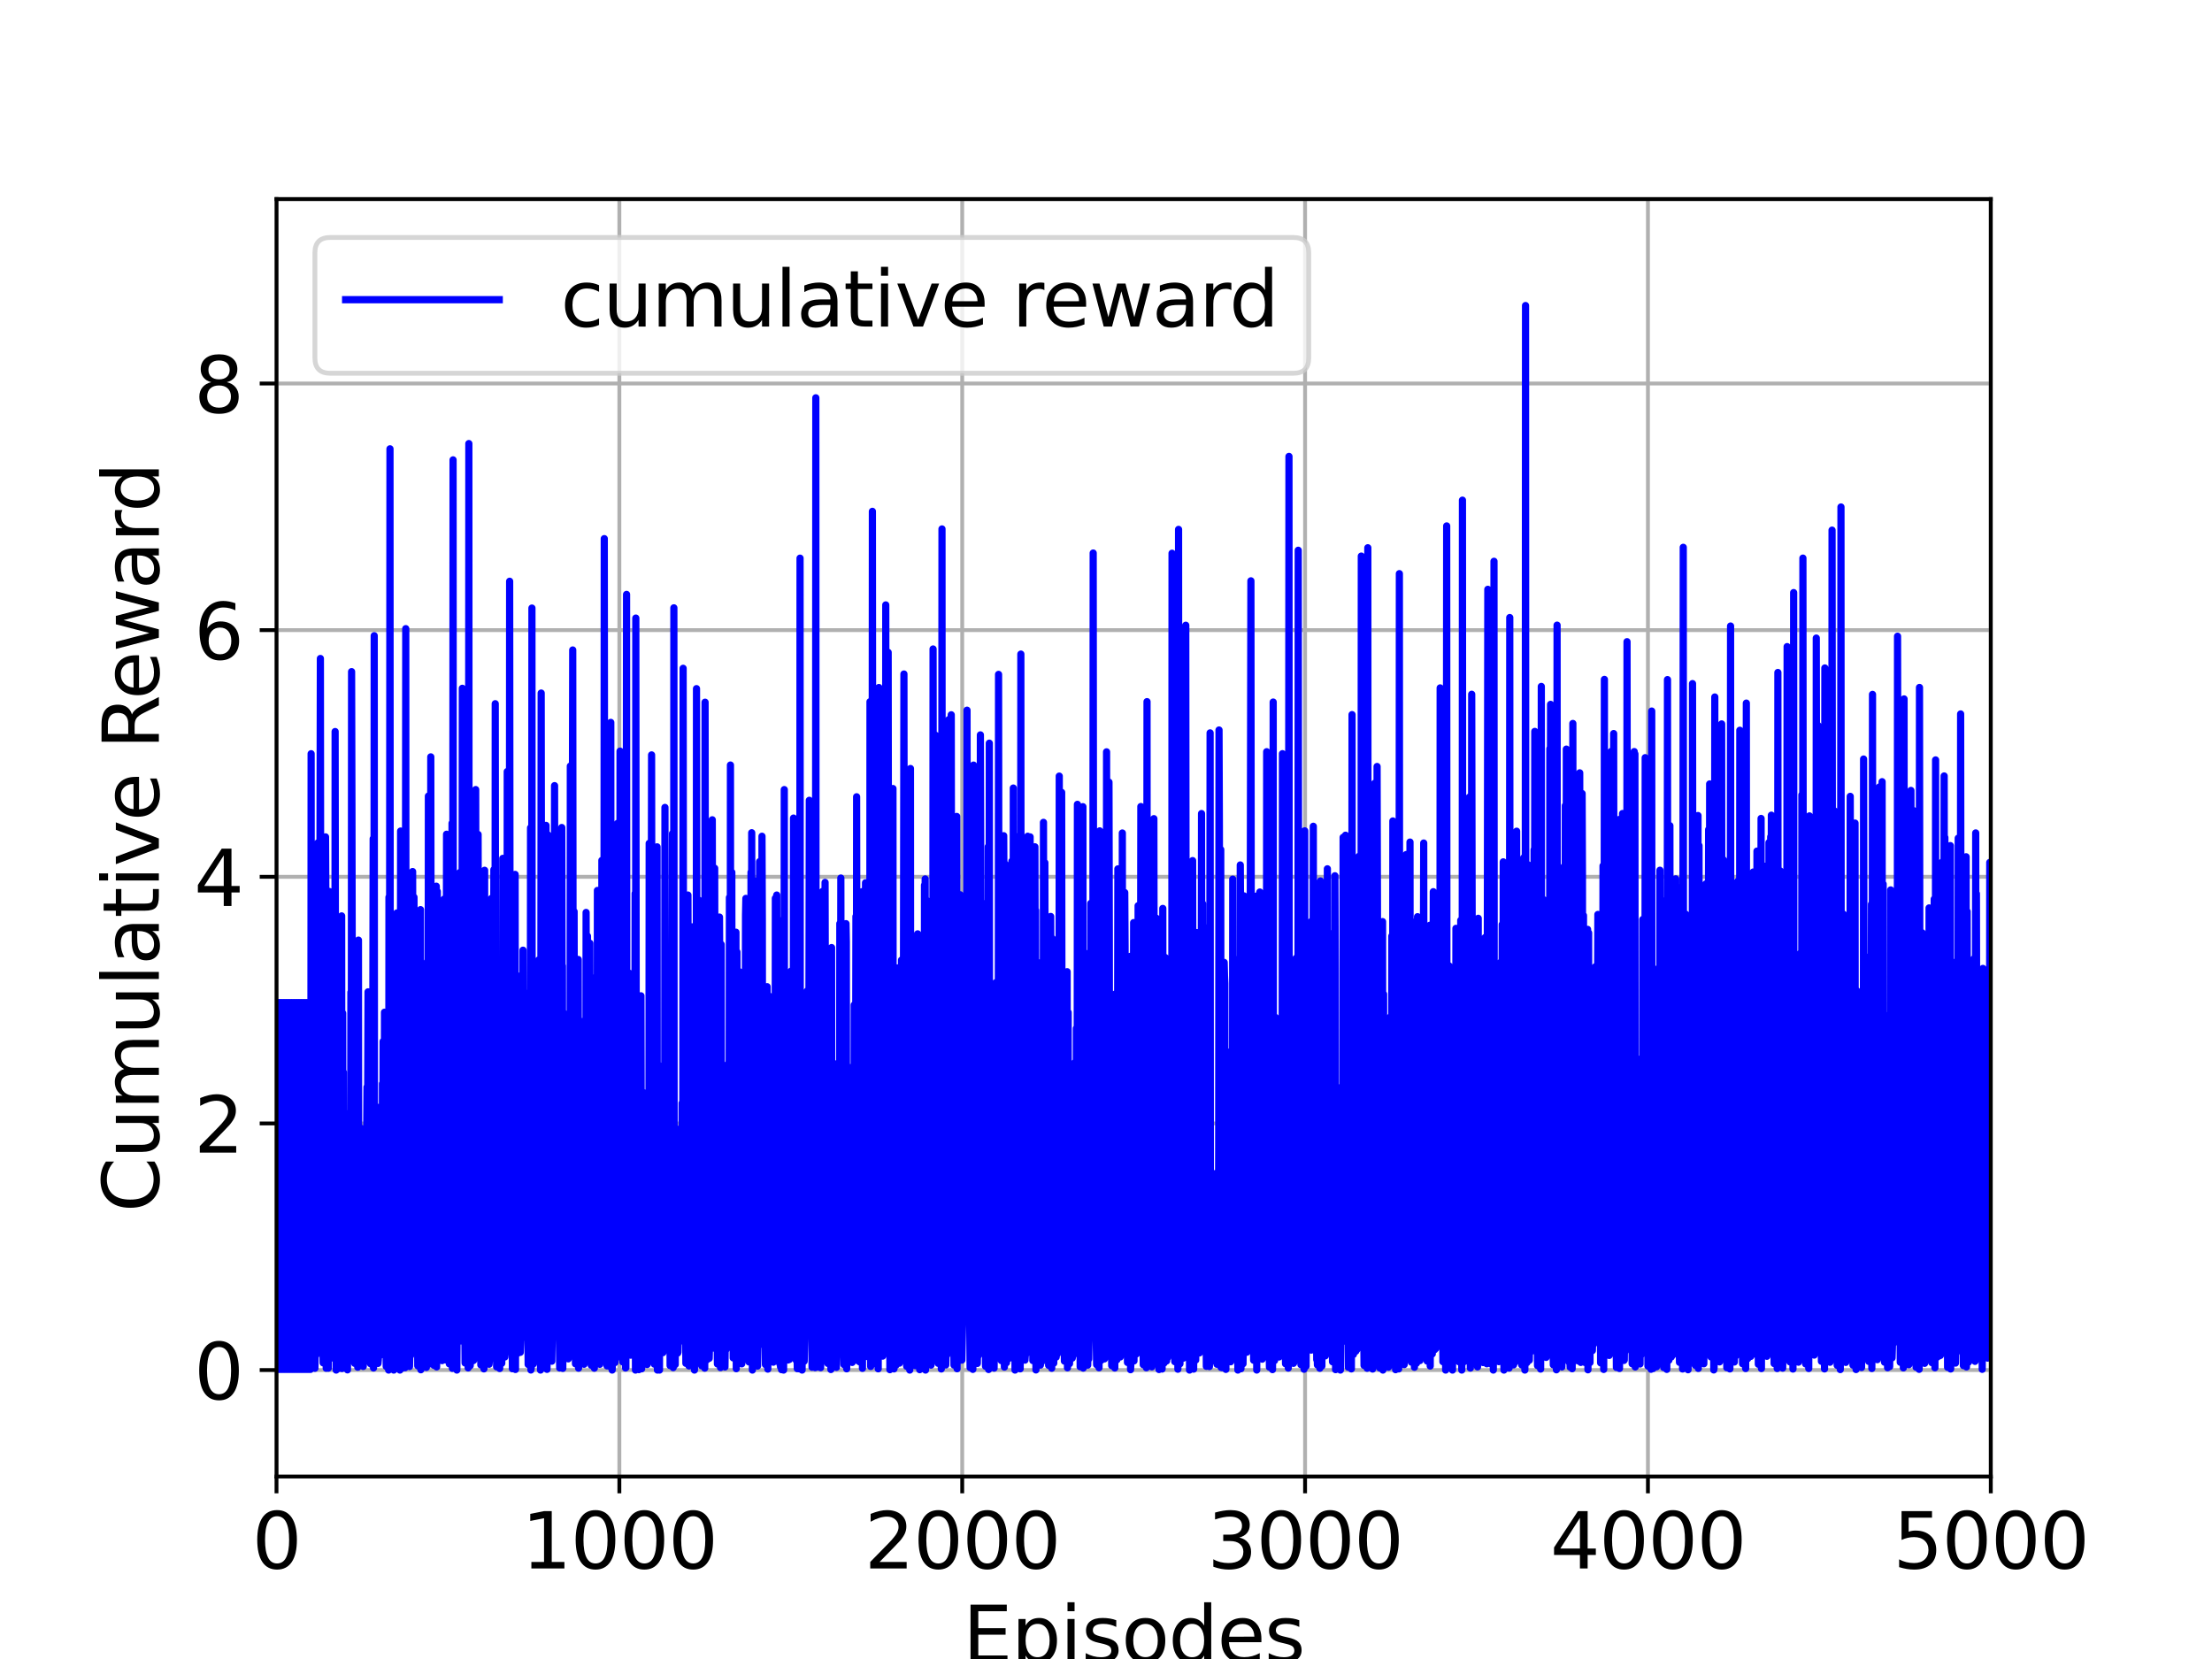 <?xml version="1.0" encoding="utf-8" standalone="no"?>
<!DOCTYPE svg PUBLIC "-//W3C//DTD SVG 1.1//EN"
  "http://www.w3.org/Graphics/SVG/1.1/DTD/svg11.dtd">
<svg xmlns:xlink="http://www.w3.org/1999/xlink" width="460.8pt" height="345.6pt" viewBox="0 0 460.8 345.6" xmlns="http://www.w3.org/2000/svg" version="1.1">
 <defs>
  <style type="text/css">*{stroke-linejoin: round; stroke-linecap: butt}</style>
 </defs>
 <g id="figure_1">
  <g id="patch_1">
   <path d="M 0 345.6 
L 460.8 345.6 
L 460.8 0 
L 0 0 
z
" style="fill: #ffffff"/>
  </g>
  <g id="axes_1">
   <g id="patch_2">
    <path d="M 57.6 307.584 
L 414.72 307.584 
L 414.72 41.472 
L 57.6 41.472 
z
" style="fill: #ffffff"/>
   </g>
   <g id="matplotlib.axis_1">
    <g id="xtick_1">
     <g id="line2d_1">
      <path d="M 57.6 307.584 
L 57.6 41.472 
" clip-path="url(#p464496fd58)" style="fill: none; stroke: #b0b0b0; stroke-width: 0.8; stroke-linecap: square"/>
     </g>
     <g id="line2d_2">
      <defs>
       <path id="m0deb560c78" d="M 0 0 
L 0 3.5 
" style="stroke: #000000; stroke-width: 0.8"/>
      </defs>
      <g>
       <use xlink:href="#m0deb560c78" x="57.6" y="307.584" style="stroke: #000000; stroke-width: 0.8"/>
      </g>
     </g>
     <g id="text_1">
      <!-- 0 -->
      <g transform="translate(52.51 326.741)scale(0.16 -0.16)">
       <defs>
        <path id="DejaVuSans-30" d="M 2034 4250 
Q 1547 4250 1301 3770 
Q 1056 3291 1056 2328 
Q 1056 1369 1301 889 
Q 1547 409 2034 409 
Q 2525 409 2770 889 
Q 3016 1369 3016 2328 
Q 3016 3291 2770 3770 
Q 2525 4250 2034 4250 
z
M 2034 4750 
Q 2819 4750 3233 4129 
Q 3647 3509 3647 2328 
Q 3647 1150 3233 529 
Q 2819 -91 2034 -91 
Q 1250 -91 836 529 
Q 422 1150 422 2328 
Q 422 3509 836 4129 
Q 1250 4750 2034 4750 
z
" transform="scale(0.016)"/>
       </defs>
       <use xlink:href="#DejaVuSans-30"/>
      </g>
     </g>
    </g>
    <g id="xtick_2">
     <g id="line2d_3">
      <path d="M 129.024 307.584 
L 129.024 41.472 
" clip-path="url(#p464496fd58)" style="fill: none; stroke: #b0b0b0; stroke-width: 0.8; stroke-linecap: square"/>
     </g>
     <g id="line2d_4">
      <g>
       <use xlink:href="#m0deb560c78" x="129.024" y="307.584" style="stroke: #000000; stroke-width: 0.8"/>
      </g>
     </g>
     <g id="text_2">
      <!-- 1000 -->
      <g transform="translate(108.664 326.741)scale(0.16 -0.16)">
       <defs>
        <path id="DejaVuSans-31" d="M 794 531 
L 1825 531 
L 1825 4091 
L 703 3866 
L 703 4441 
L 1819 4666 
L 2450 4666 
L 2450 531 
L 3481 531 
L 3481 0 
L 794 0 
L 794 531 
z
" transform="scale(0.016)"/>
       </defs>
       <use xlink:href="#DejaVuSans-31"/>
       <use xlink:href="#DejaVuSans-30" x="63.623"/>
       <use xlink:href="#DejaVuSans-30" x="127.246"/>
       <use xlink:href="#DejaVuSans-30" x="190.869"/>
      </g>
     </g>
    </g>
    <g id="xtick_3">
     <g id="line2d_5">
      <path d="M 200.448 307.584 
L 200.448 41.472 
" clip-path="url(#p464496fd58)" style="fill: none; stroke: #b0b0b0; stroke-width: 0.8; stroke-linecap: square"/>
     </g>
     <g id="line2d_6">
      <g>
       <use xlink:href="#m0deb560c78" x="200.448" y="307.584" style="stroke: #000000; stroke-width: 0.8"/>
      </g>
     </g>
     <g id="text_3">
      <!-- 2000 -->
      <g transform="translate(180.088 326.741)scale(0.16 -0.16)">
       <defs>
        <path id="DejaVuSans-32" d="M 1228 531 
L 3431 531 
L 3431 0 
L 469 0 
L 469 531 
Q 828 903 1448 1529 
Q 2069 2156 2228 2338 
Q 2531 2678 2651 2914 
Q 2772 3150 2772 3378 
Q 2772 3750 2511 3984 
Q 2250 4219 1831 4219 
Q 1534 4219 1204 4116 
Q 875 4013 500 3803 
L 500 4441 
Q 881 4594 1212 4672 
Q 1544 4750 1819 4750 
Q 2544 4750 2975 4387 
Q 3406 4025 3406 3419 
Q 3406 3131 3298 2873 
Q 3191 2616 2906 2266 
Q 2828 2175 2409 1742 
Q 1991 1309 1228 531 
z
" transform="scale(0.016)"/>
       </defs>
       <use xlink:href="#DejaVuSans-32"/>
       <use xlink:href="#DejaVuSans-30" x="63.623"/>
       <use xlink:href="#DejaVuSans-30" x="127.246"/>
       <use xlink:href="#DejaVuSans-30" x="190.869"/>
      </g>
     </g>
    </g>
    <g id="xtick_4">
     <g id="line2d_7">
      <path d="M 271.872 307.584 
L 271.872 41.472 
" clip-path="url(#p464496fd58)" style="fill: none; stroke: #b0b0b0; stroke-width: 0.8; stroke-linecap: square"/>
     </g>
     <g id="line2d_8">
      <g>
       <use xlink:href="#m0deb560c78" x="271.872" y="307.584" style="stroke: #000000; stroke-width: 0.8"/>
      </g>
     </g>
     <g id="text_4">
      <!-- 3000 -->
      <g transform="translate(251.512 326.741)scale(0.16 -0.16)">
       <defs>
        <path id="DejaVuSans-33" d="M 2597 2516 
Q 3050 2419 3304 2112 
Q 3559 1806 3559 1356 
Q 3559 666 3084 287 
Q 2609 -91 1734 -91 
Q 1441 -91 1130 -33 
Q 819 25 488 141 
L 488 750 
Q 750 597 1062 519 
Q 1375 441 1716 441 
Q 2309 441 2620 675 
Q 2931 909 2931 1356 
Q 2931 1769 2642 2001 
Q 2353 2234 1838 2234 
L 1294 2234 
L 1294 2753 
L 1863 2753 
Q 2328 2753 2575 2939 
Q 2822 3125 2822 3475 
Q 2822 3834 2567 4026 
Q 2313 4219 1838 4219 
Q 1578 4219 1281 4162 
Q 984 4106 628 3988 
L 628 4550 
Q 988 4650 1302 4700 
Q 1616 4750 1894 4750 
Q 2613 4750 3031 4423 
Q 3450 4097 3450 3541 
Q 3450 3153 3228 2886 
Q 3006 2619 2597 2516 
z
" transform="scale(0.016)"/>
       </defs>
       <use xlink:href="#DejaVuSans-33"/>
       <use xlink:href="#DejaVuSans-30" x="63.623"/>
       <use xlink:href="#DejaVuSans-30" x="127.246"/>
       <use xlink:href="#DejaVuSans-30" x="190.869"/>
      </g>
     </g>
    </g>
    <g id="xtick_5">
     <g id="line2d_9">
      <path d="M 343.296 307.584 
L 343.296 41.472 
" clip-path="url(#p464496fd58)" style="fill: none; stroke: #b0b0b0; stroke-width: 0.8; stroke-linecap: square"/>
     </g>
     <g id="line2d_10">
      <g>
       <use xlink:href="#m0deb560c78" x="343.296" y="307.584" style="stroke: #000000; stroke-width: 0.8"/>
      </g>
     </g>
     <g id="text_5">
      <!-- 4000 -->
      <g transform="translate(322.936 326.741)scale(0.16 -0.16)">
       <defs>
        <path id="DejaVuSans-34" d="M 2419 4116 
L 825 1625 
L 2419 1625 
L 2419 4116 
z
M 2253 4666 
L 3047 4666 
L 3047 1625 
L 3713 1625 
L 3713 1100 
L 3047 1100 
L 3047 0 
L 2419 0 
L 2419 1100 
L 313 1100 
L 313 1709 
L 2253 4666 
z
" transform="scale(0.016)"/>
       </defs>
       <use xlink:href="#DejaVuSans-34"/>
       <use xlink:href="#DejaVuSans-30" x="63.623"/>
       <use xlink:href="#DejaVuSans-30" x="127.246"/>
       <use xlink:href="#DejaVuSans-30" x="190.869"/>
      </g>
     </g>
    </g>
    <g id="xtick_6">
     <g id="line2d_11">
      <path d="M 414.72 307.584 
L 414.72 41.472 
" clip-path="url(#p464496fd58)" style="fill: none; stroke: #b0b0b0; stroke-width: 0.8; stroke-linecap: square"/>
     </g>
     <g id="line2d_12">
      <g>
       <use xlink:href="#m0deb560c78" x="414.72" y="307.584" style="stroke: #000000; stroke-width: 0.8"/>
      </g>
     </g>
     <g id="text_6">
      <!-- 5000 -->
      <g transform="translate(394.36 326.741)scale(0.16 -0.16)">
       <defs>
        <path id="DejaVuSans-35" d="M 691 4666 
L 3169 4666 
L 3169 4134 
L 1269 4134 
L 1269 2991 
Q 1406 3038 1543 3061 
Q 1681 3084 1819 3084 
Q 2600 3084 3056 2656 
Q 3513 2228 3513 1497 
Q 3513 744 3044 326 
Q 2575 -91 1722 -91 
Q 1428 -91 1123 -41 
Q 819 9 494 109 
L 494 744 
Q 775 591 1075 516 
Q 1375 441 1709 441 
Q 2250 441 2565 725 
Q 2881 1009 2881 1497 
Q 2881 1984 2565 2268 
Q 2250 2553 1709 2553 
Q 1456 2553 1204 2497 
Q 953 2441 691 2322 
L 691 4666 
z
" transform="scale(0.016)"/>
       </defs>
       <use xlink:href="#DejaVuSans-35"/>
       <use xlink:href="#DejaVuSans-30" x="63.623"/>
       <use xlink:href="#DejaVuSans-30" x="127.246"/>
       <use xlink:href="#DejaVuSans-30" x="190.869"/>
      </g>
     </g>
    </g>
    <g id="text_7">
     <!-- Episodes -->
     <g transform="translate(200.572 346.226)scale(0.16 -0.16)">
      <defs>
       <path id="DejaVuSans-45" d="M 628 4666 
L 3578 4666 
L 3578 4134 
L 1259 4134 
L 1259 2753 
L 3481 2753 
L 3481 2222 
L 1259 2222 
L 1259 531 
L 3634 531 
L 3634 0 
L 628 0 
L 628 4666 
z
" transform="scale(0.016)"/>
       <path id="DejaVuSans-70" d="M 1159 525 
L 1159 -1331 
L 581 -1331 
L 581 3500 
L 1159 3500 
L 1159 2969 
Q 1341 3281 1617 3432 
Q 1894 3584 2278 3584 
Q 2916 3584 3314 3078 
Q 3713 2572 3713 1747 
Q 3713 922 3314 415 
Q 2916 -91 2278 -91 
Q 1894 -91 1617 61 
Q 1341 213 1159 525 
z
M 3116 1747 
Q 3116 2381 2855 2742 
Q 2594 3103 2138 3103 
Q 1681 3103 1420 2742 
Q 1159 2381 1159 1747 
Q 1159 1113 1420 752 
Q 1681 391 2138 391 
Q 2594 391 2855 752 
Q 3116 1113 3116 1747 
z
" transform="scale(0.016)"/>
       <path id="DejaVuSans-69" d="M 603 3500 
L 1178 3500 
L 1178 0 
L 603 0 
L 603 3500 
z
M 603 4863 
L 1178 4863 
L 1178 4134 
L 603 4134 
L 603 4863 
z
" transform="scale(0.016)"/>
       <path id="DejaVuSans-73" d="M 2834 3397 
L 2834 2853 
Q 2591 2978 2328 3040 
Q 2066 3103 1784 3103 
Q 1356 3103 1142 2972 
Q 928 2841 928 2578 
Q 928 2378 1081 2264 
Q 1234 2150 1697 2047 
L 1894 2003 
Q 2506 1872 2764 1633 
Q 3022 1394 3022 966 
Q 3022 478 2636 193 
Q 2250 -91 1575 -91 
Q 1294 -91 989 -36 
Q 684 19 347 128 
L 347 722 
Q 666 556 975 473 
Q 1284 391 1588 391 
Q 1994 391 2212 530 
Q 2431 669 2431 922 
Q 2431 1156 2273 1281 
Q 2116 1406 1581 1522 
L 1381 1569 
Q 847 1681 609 1914 
Q 372 2147 372 2553 
Q 372 3047 722 3315 
Q 1072 3584 1716 3584 
Q 2034 3584 2315 3537 
Q 2597 3491 2834 3397 
z
" transform="scale(0.016)"/>
       <path id="DejaVuSans-6f" d="M 1959 3097 
Q 1497 3097 1228 2736 
Q 959 2375 959 1747 
Q 959 1119 1226 758 
Q 1494 397 1959 397 
Q 2419 397 2687 759 
Q 2956 1122 2956 1747 
Q 2956 2369 2687 2733 
Q 2419 3097 1959 3097 
z
M 1959 3584 
Q 2709 3584 3137 3096 
Q 3566 2609 3566 1747 
Q 3566 888 3137 398 
Q 2709 -91 1959 -91 
Q 1206 -91 779 398 
Q 353 888 353 1747 
Q 353 2609 779 3096 
Q 1206 3584 1959 3584 
z
" transform="scale(0.016)"/>
       <path id="DejaVuSans-64" d="M 2906 2969 
L 2906 4863 
L 3481 4863 
L 3481 0 
L 2906 0 
L 2906 525 
Q 2725 213 2448 61 
Q 2172 -91 1784 -91 
Q 1150 -91 751 415 
Q 353 922 353 1747 
Q 353 2572 751 3078 
Q 1150 3584 1784 3584 
Q 2172 3584 2448 3432 
Q 2725 3281 2906 2969 
z
M 947 1747 
Q 947 1113 1208 752 
Q 1469 391 1925 391 
Q 2381 391 2643 752 
Q 2906 1113 2906 1747 
Q 2906 2381 2643 2742 
Q 2381 3103 1925 3103 
Q 1469 3103 1208 2742 
Q 947 2381 947 1747 
z
" transform="scale(0.016)"/>
       <path id="DejaVuSans-65" d="M 3597 1894 
L 3597 1613 
L 953 1613 
Q 991 1019 1311 708 
Q 1631 397 2203 397 
Q 2534 397 2845 478 
Q 3156 559 3463 722 
L 3463 178 
Q 3153 47 2828 -22 
Q 2503 -91 2169 -91 
Q 1331 -91 842 396 
Q 353 884 353 1716 
Q 353 2575 817 3079 
Q 1281 3584 2069 3584 
Q 2775 3584 3186 3129 
Q 3597 2675 3597 1894 
z
M 3022 2063 
Q 3016 2534 2758 2815 
Q 2500 3097 2075 3097 
Q 1594 3097 1305 2825 
Q 1016 2553 972 2059 
L 3022 2063 
z
" transform="scale(0.016)"/>
      </defs>
      <use xlink:href="#DejaVuSans-45"/>
      <use xlink:href="#DejaVuSans-70" x="63.184"/>
      <use xlink:href="#DejaVuSans-69" x="126.66"/>
      <use xlink:href="#DejaVuSans-73" x="154.443"/>
      <use xlink:href="#DejaVuSans-6f" x="206.543"/>
      <use xlink:href="#DejaVuSans-64" x="267.725"/>
      <use xlink:href="#DejaVuSans-65" x="331.201"/>
      <use xlink:href="#DejaVuSans-73" x="392.725"/>
     </g>
    </g>
   </g>
   <g id="matplotlib.axis_2">
    <g id="ytick_1">
     <g id="line2d_13">
      <path d="M 57.6 285.408 
L 414.72 285.408 
" clip-path="url(#p464496fd58)" style="fill: none; stroke: #b0b0b0; stroke-width: 0.8; stroke-linecap: square"/>
     </g>
     <g id="line2d_14">
      <defs>
       <path id="m01bf0693ee" d="M 0 0 
L -3.5 0 
" style="stroke: #000000; stroke-width: 0.8"/>
      </defs>
      <g>
       <use xlink:href="#m01bf0693ee" x="57.6" y="285.408" style="stroke: #000000; stroke-width: 0.8"/>
      </g>
     </g>
     <g id="text_8">
      <!-- 0 -->
      <g transform="translate(40.42 291.487)scale(0.16 -0.16)">
       <use xlink:href="#DejaVuSans-30"/>
      </g>
     </g>
    </g>
    <g id="ytick_2">
     <g id="line2d_15">
      <path d="M 57.6 234.029 
L 414.72 234.029 
" clip-path="url(#p464496fd58)" style="fill: none; stroke: #b0b0b0; stroke-width: 0.8; stroke-linecap: square"/>
     </g>
     <g id="line2d_16">
      <g>
       <use xlink:href="#m01bf0693ee" x="57.6" y="234.029" style="stroke: #000000; stroke-width: 0.8"/>
      </g>
     </g>
     <g id="text_9">
      <!-- 2 -->
      <g transform="translate(40.42 240.108)scale(0.16 -0.16)">
       <use xlink:href="#DejaVuSans-32"/>
      </g>
     </g>
    </g>
    <g id="ytick_3">
     <g id="line2d_17">
      <path d="M 57.6 182.65 
L 414.72 182.65 
" clip-path="url(#p464496fd58)" style="fill: none; stroke: #b0b0b0; stroke-width: 0.8; stroke-linecap: square"/>
     </g>
     <g id="line2d_18">
      <g>
       <use xlink:href="#m01bf0693ee" x="57.6" y="182.65" style="stroke: #000000; stroke-width: 0.8"/>
      </g>
     </g>
     <g id="text_10">
      <!-- 4 -->
      <g transform="translate(40.42 188.729)scale(0.16 -0.16)">
       <use xlink:href="#DejaVuSans-34"/>
      </g>
     </g>
    </g>
    <g id="ytick_4">
     <g id="line2d_19">
      <path d="M 57.6 131.271 
L 414.72 131.271 
" clip-path="url(#p464496fd58)" style="fill: none; stroke: #b0b0b0; stroke-width: 0.8; stroke-linecap: square"/>
     </g>
     <g id="line2d_20">
      <g>
       <use xlink:href="#m01bf0693ee" x="57.6" y="131.271" style="stroke: #000000; stroke-width: 0.8"/>
      </g>
     </g>
     <g id="text_11">
      <!-- 6 -->
      <g transform="translate(40.42 137.35)scale(0.16 -0.16)">
       <defs>
        <path id="DejaVuSans-36" d="M 2113 2584 
Q 1688 2584 1439 2293 
Q 1191 2003 1191 1497 
Q 1191 994 1439 701 
Q 1688 409 2113 409 
Q 2538 409 2786 701 
Q 3034 994 3034 1497 
Q 3034 2003 2786 2293 
Q 2538 2584 2113 2584 
z
M 3366 4563 
L 3366 3988 
Q 3128 4100 2886 4159 
Q 2644 4219 2406 4219 
Q 1781 4219 1451 3797 
Q 1122 3375 1075 2522 
Q 1259 2794 1537 2939 
Q 1816 3084 2150 3084 
Q 2853 3084 3261 2657 
Q 3669 2231 3669 1497 
Q 3669 778 3244 343 
Q 2819 -91 2113 -91 
Q 1303 -91 875 529 
Q 447 1150 447 2328 
Q 447 3434 972 4092 
Q 1497 4750 2381 4750 
Q 2619 4750 2861 4703 
Q 3103 4656 3366 4563 
z
" transform="scale(0.016)"/>
       </defs>
       <use xlink:href="#DejaVuSans-36"/>
      </g>
     </g>
    </g>
    <g id="ytick_5">
     <g id="line2d_21">
      <path d="M 57.6 79.892 
L 414.72 79.892 
" clip-path="url(#p464496fd58)" style="fill: none; stroke: #b0b0b0; stroke-width: 0.8; stroke-linecap: square"/>
     </g>
     <g id="line2d_22">
      <g>
       <use xlink:href="#m01bf0693ee" x="57.6" y="79.892" style="stroke: #000000; stroke-width: 0.8"/>
      </g>
     </g>
     <g id="text_12">
      <!-- 8 -->
      <g transform="translate(40.42 85.971)scale(0.16 -0.16)">
       <defs>
        <path id="DejaVuSans-38" d="M 2034 2216 
Q 1584 2216 1326 1975 
Q 1069 1734 1069 1313 
Q 1069 891 1326 650 
Q 1584 409 2034 409 
Q 2484 409 2743 651 
Q 3003 894 3003 1313 
Q 3003 1734 2745 1975 
Q 2488 2216 2034 2216 
z
M 1403 2484 
Q 997 2584 770 2862 
Q 544 3141 544 3541 
Q 544 4100 942 4425 
Q 1341 4750 2034 4750 
Q 2731 4750 3128 4425 
Q 3525 4100 3525 3541 
Q 3525 3141 3298 2862 
Q 3072 2584 2669 2484 
Q 3125 2378 3379 2068 
Q 3634 1759 3634 1313 
Q 3634 634 3220 271 
Q 2806 -91 2034 -91 
Q 1263 -91 848 271 
Q 434 634 434 1313 
Q 434 1759 690 2068 
Q 947 2378 1403 2484 
z
M 1172 3481 
Q 1172 3119 1398 2916 
Q 1625 2713 2034 2713 
Q 2441 2713 2670 2916 
Q 2900 3119 2900 3481 
Q 2900 3844 2670 4047 
Q 2441 4250 2034 4250 
Q 1625 4250 1398 4047 
Q 1172 3844 1172 3481 
z
" transform="scale(0.016)"/>
       </defs>
       <use xlink:href="#DejaVuSans-38"/>
      </g>
     </g>
    </g>
    <g id="text_13">
     <!-- Cumulative Reward -->
     <g transform="translate(33.093 252.524)rotate(-90)scale(0.16 -0.16)">
      <defs>
       <path id="DejaVuSans-43" d="M 4122 4306 
L 4122 3641 
Q 3803 3938 3442 4084 
Q 3081 4231 2675 4231 
Q 1875 4231 1450 3742 
Q 1025 3253 1025 2328 
Q 1025 1406 1450 917 
Q 1875 428 2675 428 
Q 3081 428 3442 575 
Q 3803 722 4122 1019 
L 4122 359 
Q 3791 134 3420 21 
Q 3050 -91 2638 -91 
Q 1578 -91 968 557 
Q 359 1206 359 2328 
Q 359 3453 968 4101 
Q 1578 4750 2638 4750 
Q 3056 4750 3426 4639 
Q 3797 4528 4122 4306 
z
" transform="scale(0.016)"/>
       <path id="DejaVuSans-75" d="M 544 1381 
L 544 3500 
L 1119 3500 
L 1119 1403 
Q 1119 906 1312 657 
Q 1506 409 1894 409 
Q 2359 409 2629 706 
Q 2900 1003 2900 1516 
L 2900 3500 
L 3475 3500 
L 3475 0 
L 2900 0 
L 2900 538 
Q 2691 219 2414 64 
Q 2138 -91 1772 -91 
Q 1169 -91 856 284 
Q 544 659 544 1381 
z
M 1991 3584 
L 1991 3584 
z
" transform="scale(0.016)"/>
       <path id="DejaVuSans-6d" d="M 3328 2828 
Q 3544 3216 3844 3400 
Q 4144 3584 4550 3584 
Q 5097 3584 5394 3201 
Q 5691 2819 5691 2113 
L 5691 0 
L 5113 0 
L 5113 2094 
Q 5113 2597 4934 2840 
Q 4756 3084 4391 3084 
Q 3944 3084 3684 2787 
Q 3425 2491 3425 1978 
L 3425 0 
L 2847 0 
L 2847 2094 
Q 2847 2600 2669 2842 
Q 2491 3084 2119 3084 
Q 1678 3084 1418 2786 
Q 1159 2488 1159 1978 
L 1159 0 
L 581 0 
L 581 3500 
L 1159 3500 
L 1159 2956 
Q 1356 3278 1631 3431 
Q 1906 3584 2284 3584 
Q 2666 3584 2933 3390 
Q 3200 3197 3328 2828 
z
" transform="scale(0.016)"/>
       <path id="DejaVuSans-6c" d="M 603 4863 
L 1178 4863 
L 1178 0 
L 603 0 
L 603 4863 
z
" transform="scale(0.016)"/>
       <path id="DejaVuSans-61" d="M 2194 1759 
Q 1497 1759 1228 1600 
Q 959 1441 959 1056 
Q 959 750 1161 570 
Q 1363 391 1709 391 
Q 2188 391 2477 730 
Q 2766 1069 2766 1631 
L 2766 1759 
L 2194 1759 
z
M 3341 1997 
L 3341 0 
L 2766 0 
L 2766 531 
Q 2569 213 2275 61 
Q 1981 -91 1556 -91 
Q 1019 -91 701 211 
Q 384 513 384 1019 
Q 384 1609 779 1909 
Q 1175 2209 1959 2209 
L 2766 2209 
L 2766 2266 
Q 2766 2663 2505 2880 
Q 2244 3097 1772 3097 
Q 1472 3097 1187 3025 
Q 903 2953 641 2809 
L 641 3341 
Q 956 3463 1253 3523 
Q 1550 3584 1831 3584 
Q 2591 3584 2966 3190 
Q 3341 2797 3341 1997 
z
" transform="scale(0.016)"/>
       <path id="DejaVuSans-74" d="M 1172 4494 
L 1172 3500 
L 2356 3500 
L 2356 3053 
L 1172 3053 
L 1172 1153 
Q 1172 725 1289 603 
Q 1406 481 1766 481 
L 2356 481 
L 2356 0 
L 1766 0 
Q 1100 0 847 248 
Q 594 497 594 1153 
L 594 3053 
L 172 3053 
L 172 3500 
L 594 3500 
L 594 4494 
L 1172 4494 
z
" transform="scale(0.016)"/>
       <path id="DejaVuSans-76" d="M 191 3500 
L 800 3500 
L 1894 563 
L 2988 3500 
L 3597 3500 
L 2284 0 
L 1503 0 
L 191 3500 
z
" transform="scale(0.016)"/>
       <path id="DejaVuSans-20" transform="scale(0.016)"/>
       <path id="DejaVuSans-52" d="M 2841 2188 
Q 3044 2119 3236 1894 
Q 3428 1669 3622 1275 
L 4263 0 
L 3584 0 
L 2988 1197 
Q 2756 1666 2539 1819 
Q 2322 1972 1947 1972 
L 1259 1972 
L 1259 0 
L 628 0 
L 628 4666 
L 2053 4666 
Q 2853 4666 3247 4331 
Q 3641 3997 3641 3322 
Q 3641 2881 3436 2590 
Q 3231 2300 2841 2188 
z
M 1259 4147 
L 1259 2491 
L 2053 2491 
Q 2509 2491 2742 2702 
Q 2975 2913 2975 3322 
Q 2975 3731 2742 3939 
Q 2509 4147 2053 4147 
L 1259 4147 
z
" transform="scale(0.016)"/>
       <path id="DejaVuSans-77" d="M 269 3500 
L 844 3500 
L 1563 769 
L 2278 3500 
L 2956 3500 
L 3675 769 
L 4391 3500 
L 4966 3500 
L 4050 0 
L 3372 0 
L 2619 2869 
L 1863 0 
L 1184 0 
L 269 3500 
z
" transform="scale(0.016)"/>
       <path id="DejaVuSans-72" d="M 2631 2963 
Q 2534 3019 2420 3045 
Q 2306 3072 2169 3072 
Q 1681 3072 1420 2755 
Q 1159 2438 1159 1844 
L 1159 0 
L 581 0 
L 581 3500 
L 1159 3500 
L 1159 2956 
Q 1341 3275 1631 3429 
Q 1922 3584 2338 3584 
Q 2397 3584 2469 3576 
Q 2541 3569 2628 3553 
L 2631 2963 
z
" transform="scale(0.016)"/>
      </defs>
      <use xlink:href="#DejaVuSans-43"/>
      <use xlink:href="#DejaVuSans-75" x="69.824"/>
      <use xlink:href="#DejaVuSans-6d" x="133.203"/>
      <use xlink:href="#DejaVuSans-75" x="230.615"/>
      <use xlink:href="#DejaVuSans-6c" x="293.994"/>
      <use xlink:href="#DejaVuSans-61" x="321.777"/>
      <use xlink:href="#DejaVuSans-74" x="383.057"/>
      <use xlink:href="#DejaVuSans-69" x="422.266"/>
      <use xlink:href="#DejaVuSans-76" x="450.049"/>
      <use xlink:href="#DejaVuSans-65" x="509.229"/>
      <use xlink:href="#DejaVuSans-20" x="570.752"/>
      <use xlink:href="#DejaVuSans-52" x="602.539"/>
      <use xlink:href="#DejaVuSans-65" x="667.521"/>
      <use xlink:href="#DejaVuSans-77" x="729.045"/>
      <use xlink:href="#DejaVuSans-61" x="810.832"/>
      <use xlink:href="#DejaVuSans-72" x="872.111"/>
      <use xlink:href="#DejaVuSans-64" x="911.475"/>
     </g>
    </g>
   </g>
   <g id="line2d_23">
    <path d="M 57.6 208.856 
L 57.814 285.275 
L 57.886 208.856 
L 58.1 285.275 
L 58.171 208.856 
L 58.386 285.275 
L 58.457 208.856 
L 58.671 285.275 
L 58.743 208.856 
L 58.957 285.275 
L 59.028 208.856 
L 59.243 285.275 
L 59.314 208.856 
L 59.528 285.275 
L 59.6 208.856 
L 59.814 285.275 
L 59.886 208.856 
L 60.1 285.275 
L 60.171 208.856 
L 60.386 285.275 
L 60.457 208.856 
L 60.671 285.275 
L 60.743 208.856 
L 60.957 285.275 
L 61.028 208.856 
L 61.243 285.275 
L 61.314 208.856 
L 61.528 285.275 
L 61.6 208.856 
L 61.814 285.275 
L 61.885 208.856 
L 62.1 285.275 
L 62.171 208.856 
L 62.385 285.275 
L 62.457 208.856 
L 62.671 285.275 
L 62.743 208.856 
L 62.957 285.275 
L 63.028 208.856 
L 63.242 285.275 
L 63.314 208.856 
L 63.528 285.275 
L 63.6 208.856 
L 63.814 285.275 
L 63.885 208.856 
L 64.1 285.275 
L 64.171 208.856 
L 64.385 285.275 
L 64.457 208.856 
L 64.671 285.275 
L 64.742 267.742 
L 64.814 157.013 
L 64.885 278.505 
L 64.957 218.064 
L 65.1 282.857 
L 65.171 280.361 
L 65.314 195.189 
L 65.385 275.545 
L 65.457 246.733 
L 65.599 285.045 
L 65.742 278.318 
L 65.814 282.321 
L 65.885 274.506 
L 65.957 279.734 
L 66.171 258.56 
L 66.242 175.551 
L 66.457 279.55 
L 66.742 137.174 
L 66.885 275.717 
L 67.028 207.302 
L 67.171 278.961 
L 67.242 275.003 
L 67.314 283.902 
L 67.385 281.629 
L 67.457 283.511 
L 67.599 265.325 
L 67.671 277.948 
L 67.742 267.694 
L 67.814 174.338 
L 67.885 187.923 
L 67.956 285.035 
L 68.028 244.479 
L 68.099 189.867 
L 68.171 282.252 
L 68.242 242.912 
L 68.385 285.024 
L 68.599 185.706 
L 68.742 276.089 
L 68.814 269.554 
L 68.885 281.778 
L 68.956 280.833 
L 69.028 274.607 
L 69.099 282.896 
L 69.171 276.743 
L 69.242 218.535 
L 69.314 273.187 
L 69.385 270.725 
L 69.456 269.503 
L 69.528 189.952 
L 69.599 227.668 
L 69.742 282.82 
L 69.814 152.394 
L 69.956 264.901 
L 70.028 285.408 
L 70.099 242.659 
L 70.171 263.93 
L 70.242 239.476 
L 70.313 245.887 
L 70.456 275.85 
L 70.528 272.859 
L 70.599 285.069 
L 70.671 281.242 
L 70.742 283.26 
L 70.956 270.574 
L 71.028 191.285 
L 71.099 240.087 
L 71.171 190.797 
L 71.242 285.098 
L 71.313 261.231 
L 71.385 211.053 
L 71.456 279.705 
L 71.528 223.342 
L 71.671 282.134 
L 71.813 245.684 
L 71.885 249.594 
L 71.956 263.54 
L 72.028 262.949 
L 72.099 265.398 
L 72.242 282.146 
L 72.313 281.256 
L 72.385 285.367 
L 72.528 231.979 
L 72.599 277.094 
L 72.67 268.436 
L 72.742 273.546 
L 72.813 235.901 
L 72.885 254.16 
L 73.028 258.408 
L 73.099 206.7 
L 73.17 261.271 
L 73.242 139.914 
L 73.313 167.953 
L 73.456 244.593 
L 73.528 269.299 
L 73.599 224.369 
L 73.67 279.365 
L 73.742 265.638 
L 73.813 264.706 
L 73.885 284.007 
L 73.956 283.369 
L 74.099 279.761 
L 74.313 253.997 
L 74.385 252.683 
L 74.456 240.904 
L 74.527 284.818 
L 74.67 195.845 
L 74.742 282.601 
L 74.813 260.491 
L 74.956 281.668 
L 75.099 234.983 
L 75.17 253.231 
L 75.313 246.537 
L 75.385 250.674 
L 75.527 281.164 
L 75.599 278.782 
L 75.67 284.655 
L 75.742 276.762 
L 75.813 251.432 
L 75.885 281.135 
L 75.956 266.839 
L 76.099 259.007 
L 76.17 268.95 
L 76.456 226.455 
L 76.527 248.825 
L 76.67 206.621 
L 76.742 276.306 
L 76.813 251.907 
L 76.884 215.964 
L 76.956 274.814 
L 77.027 271.547 
L 77.099 272.744 
L 77.17 284.08 
L 77.242 283.232 
L 77.313 281.255 
L 77.384 284.216 
L 77.456 271.538 
L 77.527 281.455 
L 77.742 174.72 
L 77.813 284.973 
L 77.884 248.811 
L 77.956 132.423 
L 78.027 277.346 
L 78.099 235.091 
L 78.242 283.313 
L 78.313 282.204 
L 78.456 230.587 
L 78.742 284.027 
L 78.813 283.211 
L 78.884 280.133 
L 78.956 282.519 
L 79.027 280.746 
L 79.099 270.727 
L 79.17 282.36 
L 79.241 262.266 
L 79.313 277.243 
L 79.456 232.959 
L 79.599 264.267 
L 79.67 225.743 
L 79.741 253.364 
L 79.813 216.939 
L 79.884 225.264 
L 80.027 271.893 
L 80.099 210.864 
L 80.17 236.333 
L 80.241 277.121 
L 80.313 273.534 
L 80.384 273.844 
L 80.456 284.653 
L 80.527 280.583 
L 80.599 284.583 
L 80.741 266.423 
L 80.813 281.357 
L 80.884 262.316 
L 80.956 285.408 
L 81.027 186.902 
L 81.098 284.931 
L 81.241 93.495 
L 81.313 276.161 
L 81.384 227.979 
L 81.527 283.699 
L 81.741 200.708 
L 81.884 274.557 
L 81.956 256.041 
L 82.027 285.408 
L 82.098 280.006 
L 82.17 278.821 
L 82.241 283.786 
L 82.527 266.445 
L 82.598 268.837 
L 82.67 190.19 
L 82.884 275.493 
L 82.956 225.989 
L 83.027 237.264 
L 83.098 254.669 
L 83.17 214.683 
L 83.241 222.816 
L 83.313 285.408 
L 83.384 255.591 
L 83.455 173.123 
L 83.527 272.379 
L 83.598 269.193 
L 83.67 272.493 
L 83.741 285.04 
L 83.813 281.9 
L 83.884 281.141 
L 84.027 267.202 
L 84.098 271.771 
L 84.17 191.021 
L 84.384 284.916 
L 84.527 130.959 
L 84.598 279.185 
L 84.67 229.619 
L 84.813 282.379 
L 85.027 217.68 
L 85.17 253.44 
L 85.241 260.772 
L 85.313 284.676 
L 85.384 281.645 
L 85.455 280.023 
L 85.527 282.417 
L 85.67 271.148 
L 85.741 274.396 
L 85.884 264.842 
L 85.955 181.559 
L 86.17 274.495 
L 86.241 186.902 
L 86.312 225.236 
L 86.384 249.27 
L 86.455 202.167 
L 86.527 203.909 
L 86.598 271.875 
L 86.67 255.753 
L 86.741 190.577 
L 86.812 273.859 
L 86.884 269.189 
L 86.955 266.889 
L 87.027 284.532 
L 87.098 280.817 
L 87.17 282.456 
L 87.241 275.525 
L 87.312 284.679 
L 87.527 234.102 
L 87.598 189.494 
L 87.67 285.346 
L 87.741 200.311 
L 87.812 202.647 
L 87.884 279.575 
L 87.955 246.675 
L 88.098 282.98 
L 88.169 274.389 
L 88.312 203.25 
L 88.384 273.241 
L 88.455 264.434 
L 88.527 262.219 
L 88.598 282.768 
L 88.669 281.662 
L 88.741 280.364 
L 88.812 284.859 
L 88.955 262.725 
L 89.027 277.897 
L 89.098 264.774 
L 89.169 272.741 
L 89.241 165.832 
L 89.384 271.853 
L 89.455 284.15 
L 89.527 231.197 
L 89.598 252.075 
L 89.669 241.365 
L 89.741 157.67 
L 89.884 269.174 
L 89.955 260.12 
L 90.026 200.806 
L 90.098 284.044 
L 90.169 270.736 
L 90.384 284.424 
L 90.455 281.819 
L 90.526 273.199 
L 90.598 284.04 
L 90.669 283.115 
L 90.884 184.61 
L 90.955 284.752 
L 91.026 250.366 
L 91.098 185.702 
L 91.169 275.774 
L 91.241 229.296 
L 91.384 283.319 
L 91.526 256.807 
L 91.598 200.343 
L 91.741 265.933 
L 91.812 261.343 
L 91.955 280.871 
L 92.026 280.798 
L 92.098 283.441 
L 92.241 269.174 
L 92.312 274.918 
L 92.383 274.559 
L 92.455 272.541 
L 92.526 187.293 
L 92.669 269.569 
L 92.741 283.292 
L 92.812 236.037 
L 92.883 245.203 
L 92.955 225.692 
L 93.026 173.786 
L 93.098 201.217 
L 93.169 265.438 
L 93.241 244.189 
L 93.312 247.267 
L 93.383 282.87 
L 93.455 273.92 
L 93.526 276.223 
L 93.598 284.117 
L 93.669 280.926 
L 93.812 284.095 
L 93.883 266.593 
L 93.955 278.872 
L 94.169 171.49 
L 94.241 285.059 
L 94.312 244.836 
L 94.383 95.798 
L 94.455 280.967 
L 94.526 230.672 
L 94.669 283.971 
L 94.74 279.51 
L 94.883 229.976 
L 95.026 268.117 
L 95.098 262.448 
L 95.169 285.408 
L 95.24 275.945 
L 95.383 279.568 
L 95.455 279.193 
L 95.526 252.368 
L 95.598 272.269 
L 95.669 259.713 
L 95.74 260.811 
L 95.812 181.751 
L 95.883 211.944 
L 96.026 279.349 
L 96.098 227.858 
L 96.169 276.126 
L 96.312 143.385 
L 96.455 257.76 
L 96.526 201.265 
L 96.598 209.212 
L 96.669 275.668 
L 96.74 271.892 
L 96.812 274.144 
L 96.883 283.934 
L 96.955 281.242 
L 97.026 281.633 
L 97.169 271.397 
L 97.24 277.2 
L 97.312 185.362 
L 97.383 207.033 
L 97.455 196.333 
L 97.526 284.957 
L 97.597 235.132 
L 97.669 92.404 
L 97.74 283.705 
L 97.812 227.095 
L 97.955 284.491 
L 98.097 248.244 
L 98.169 176.291 
L 98.312 279.056 
L 98.383 256.83 
L 98.526 283.471 
L 98.597 276.906 
L 98.669 283.388 
L 98.74 281.339 
L 99.026 264.112 
L 99.097 164.482 
L 99.24 260.899 
L 99.312 277.623 
L 99.383 217.856 
L 99.454 249.134 
L 99.526 229.997 
L 99.597 173.825 
L 99.74 273.001 
L 99.812 241.536 
L 99.883 235.97 
L 99.954 277.995 
L 100.026 269.827 
L 100.169 284.349 
L 100.24 283.577 
L 100.312 281.535 
L 100.383 273.415 
L 100.454 273.747 
L 100.526 272.424 
L 100.669 245.266 
L 100.74 196.694 
L 100.812 285.16 
L 100.883 242.448 
L 100.954 181.295 
L 101.026 279.706 
L 101.097 239.893 
L 101.311 282.133 
L 101.454 211.705 
L 101.597 273.873 
L 101.669 251.941 
L 101.811 280.984 
L 101.883 284.199 
L 101.954 283.464 
L 102.097 258.191 
L 102.169 272.584 
L 102.24 272.546 
L 102.311 267.103 
L 102.383 187.144 
L 102.597 275.622 
L 102.74 242.149 
L 102.883 181.161 
L 103.026 268.68 
L 103.097 260.628 
L 103.169 146.595 
L 103.311 279.923 
L 103.383 265.156 
L 103.454 284.743 
L 103.526 281.167 
L 103.597 282.533 
L 103.74 271.315 
L 103.811 282.377 
L 103.883 230.604 
L 103.954 270.206 
L 104.026 209.451 
L 104.097 285.083 
L 104.168 243.46 
L 104.24 238.016 
L 104.311 279.167 
L 104.383 226.613 
L 104.526 284.003 
L 104.597 255.899 
L 104.668 282.84 
L 104.74 178.815 
L 104.954 276.838 
L 105.168 282.688 
L 105.311 281.229 
L 105.383 205.529 
L 105.454 276.68 
L 105.526 268.963 
L 105.597 277.194 
L 105.668 160.725 
L 105.883 272.957 
L 105.954 186.309 
L 106.025 232.171 
L 106.097 231.527 
L 106.168 121.085 
L 106.311 262.243 
L 106.383 221.335 
L 106.454 227.048 
L 106.597 275.584 
L 106.668 273.251 
L 106.74 285.134 
L 106.811 281.582 
L 106.883 281.912 
L 107.025 269.159 
L 107.097 284.297 
L 107.168 236.713 
L 107.24 265.802 
L 107.311 182.152 
L 107.383 285.287 
L 107.454 248.848 
L 107.525 248.634 
L 107.597 279.057 
L 107.668 208.831 
L 107.811 281.934 
L 108.025 203.338 
L 108.097 255.828 
L 108.168 247.556 
L 108.311 281.72 
L 108.382 281.717 
L 108.454 279.928 
L 108.668 272.441 
L 108.74 273.167 
L 108.811 278.692 
L 108.882 264.069 
L 108.954 197.943 
L 109.168 273.24 
L 109.382 206.843 
L 109.668 255.129 
L 109.74 212.478 
L 109.811 270.732 
L 109.882 264.779 
L 110.025 284.247 
L 110.097 281.067 
L 110.168 280.939 
L 110.454 258.484 
L 110.525 172.443 
L 110.597 285.394 
L 110.668 284.963 
L 110.739 252.42 
L 110.811 126.671 
L 110.882 284.073 
L 110.954 237.865 
L 111.097 284.144 
L 111.239 229.553 
L 111.382 265.969 
L 111.454 254.767 
L 111.525 261.278 
L 111.668 281.496 
L 111.739 279.095 
L 111.811 282.222 
L 111.954 249.87 
L 112.025 271.868 
L 112.097 267.893 
L 112.168 274.405 
L 112.239 199.967 
L 112.311 235.71 
L 112.454 275.336 
L 112.525 226.231 
L 112.596 285.408 
L 112.739 144.373 
L 112.882 253.148 
L 112.954 229.978 
L 113.096 272.334 
L 113.168 270.507 
L 113.239 270.748 
L 113.311 284.459 
L 113.382 282.718 
L 113.454 282.645 
L 113.596 270.197 
L 113.668 281.507 
L 113.739 171.941 
L 113.954 285.26 
L 114.096 173.878 
L 114.168 280.565 
L 114.239 245.82 
L 114.382 281.686 
L 114.596 237.131 
L 114.668 257.78 
L 114.739 246.749 
L 114.953 283.564 
L 115.025 278.952 
L 115.096 275.302 
L 115.168 277.295 
L 115.239 259.777 
L 115.311 272.463 
L 115.382 264.559 
L 115.453 266.586 
L 115.525 163.663 
L 115.668 262.096 
L 115.739 258.303 
L 115.811 231.394 
L 115.953 275.85 
L 116.025 217.47 
L 116.096 219.133 
L 116.168 259.874 
L 116.239 244.133 
L 116.311 234.209 
L 116.382 276.122 
L 116.453 273.259 
L 116.596 284.975 
L 116.668 280.797 
L 116.739 281.491 
L 116.81 280.327 
L 116.882 272.95 
L 116.953 274.594 
L 117.025 172.385 
L 117.096 205.051 
L 117.168 201.207 
L 117.239 285.059 
L 117.31 262.787 
L 117.382 210.984 
L 117.453 272.256 
L 117.525 262.448 
L 117.668 282.131 
L 117.739 273.09 
L 117.81 232.148 
L 117.882 241.65 
L 118.025 271.451 
L 118.096 254.456 
L 118.239 282.359 
L 118.31 278.295 
L 118.382 283.075 
L 118.668 263.256 
L 118.739 267.581 
L 118.81 159.587 
L 118.882 183.428 
L 119.025 273.942 
L 119.31 135.402 
L 119.453 272.947 
L 119.596 189.887 
L 119.739 274.65 
L 119.81 269.565 
L 119.882 284.114 
L 119.953 281.472 
L 120.025 282.278 
L 120.167 269.633 
L 120.239 275.059 
L 120.453 199.867 
L 120.525 285.016 
L 120.667 229.066 
L 120.739 283.834 
L 120.81 262.692 
L 120.882 266.963 
L 120.953 282.934 
L 121.167 212.794 
L 121.31 264.277 
L 121.453 283.936 
L 121.524 280.449 
L 121.596 278.675 
L 121.667 284.201 
L 121.739 274.038 
L 121.81 236.815 
L 121.882 275.644 
L 121.953 262.264 
L 122.024 269.634 
L 122.096 190.079 
L 122.31 281.132 
L 122.382 194.995 
L 122.453 212.709 
L 122.524 239.827 
L 122.596 236.501 
L 122.667 233.951 
L 122.739 267.141 
L 122.81 250.007 
L 122.882 196.494 
L 123.024 271.178 
L 123.167 284.406 
L 123.239 281.264 
L 123.31 281.435 
L 123.382 282.2 
L 123.453 263.624 
L 123.524 276.879 
L 123.667 207.228 
L 123.739 215.637 
L 123.81 285.018 
L 123.953 203.681 
L 124.024 280.486 
L 124.096 223.065 
L 124.239 281.413 
L 124.31 240.087 
L 124.381 265.641 
L 124.453 185.495 
L 124.524 260.072 
L 124.596 246.826 
L 124.667 254.243 
L 124.739 283.759 
L 124.81 281.041 
L 124.881 276.012 
L 124.953 284.211 
L 125.024 277.883 
L 125.096 223.999 
L 125.167 278.909 
L 125.239 258.649 
L 125.31 277.948 
L 125.381 179.234 
L 125.453 225.223 
L 125.524 261.332 
L 125.596 261.288 
L 125.667 223.478 
L 125.738 233.17 
L 125.81 223.617 
L 125.881 112.205 
L 126.024 265.941 
L 126.096 250.746 
L 126.167 194.94 
L 126.238 275.813 
L 126.31 272.699 
L 126.381 267.045 
L 126.453 284.54 
L 126.524 282.393 
L 126.596 283.758 
L 126.738 266.689 
L 126.81 276.318 
L 126.881 207.993 
L 126.953 225.857 
L 127.024 197.417 
L 127.096 284.701 
L 127.167 255.89 
L 127.238 150.487 
L 127.31 280.303 
L 127.381 251.478 
L 127.524 285.408 
L 127.596 282.613 
L 127.738 209.741 
L 127.81 258.228 
L 127.881 256.786 
L 128.095 283.855 
L 128.167 275.145 
L 128.238 283.109 
L 128.31 279.283 
L 128.381 269.7 
L 128.453 277.284 
L 128.595 268.535 
L 128.667 171.497 
L 128.81 266.439 
L 128.881 267.76 
L 128.953 229.135 
L 129.024 242.778 
L 129.095 237.01 
L 129.167 156.474 
L 129.31 257.206 
L 129.453 200.17 
L 129.524 276.595 
L 129.595 271.053 
L 129.738 283.715 
L 129.881 282.78 
L 129.953 283.227 
L 130.024 275.303 
L 130.095 281.052 
L 130.167 175.047 
L 130.31 284.979 
L 130.381 284.915 
L 130.524 123.824 
L 130.595 277.26 
L 130.667 248.9 
L 130.81 282.329 
L 131.024 202.702 
L 131.167 261.777 
L 131.238 242.082 
L 131.381 282.303 
L 131.452 281.706 
L 131.595 274.671 
L 131.667 248.965 
L 131.738 269.934 
L 131.81 263.422 
L 131.881 267.664 
L 131.952 242.406 
L 132.024 247.461 
L 132.167 277.801 
L 132.31 186.111 
L 132.381 285.408 
L 132.452 128.757 
L 132.595 278.97 
L 132.738 227.773 
L 132.809 275.576 
L 132.881 269.42 
L 133.024 284.204 
L 133.095 285.321 
L 133.238 277.036 
L 133.309 272.6 
L 133.381 278.786 
L 133.524 207.444 
L 133.667 285.148 
L 133.809 240.583 
L 133.881 282.61 
L 133.952 227.557 
L 134.095 283.084 
L 134.309 229.829 
L 134.452 255.984 
L 134.524 258.122 
L 134.595 283.239 
L 134.666 279.253 
L 134.738 276.44 
L 134.809 284.258 
L 134.881 272.482 
L 134.952 278.337 
L 135.166 263.302 
L 135.238 175.673 
L 135.381 270.548 
L 135.452 280.266 
L 135.524 194.069 
L 135.595 240.509 
L 135.738 157.26 
L 135.881 270.63 
L 136.024 200.368 
L 136.095 270.763 
L 136.166 265.697 
L 136.238 270.669 
L 136.309 284.177 
L 136.381 281.187 
L 136.452 282.977 
L 136.666 267.612 
L 136.738 193 
L 136.809 224.635 
L 136.881 176.41 
L 136.952 285.408 
L 137.023 258.484 
L 137.095 221.797 
L 137.166 275.659 
L 137.238 243.445 
L 137.381 285.408 
L 137.452 234.65 
L 137.523 251.315 
L 137.595 231.334 
L 137.738 265.019 
L 137.952 281.654 
L 138.023 281.279 
L 138.095 281.786 
L 138.166 279.258 
L 138.238 229.666 
L 138.309 273.759 
L 138.381 264.026 
L 138.452 265.474 
L 138.523 168.2 
L 138.666 281.137 
L 138.881 222.255 
L 138.952 258.59 
L 139.023 204.128 
L 139.095 227.444 
L 139.166 274.509 
L 139.238 265.191 
L 139.309 230.041 
L 139.38 277.507 
L 139.452 266.856 
L 139.523 258.781 
L 139.595 284.481 
L 139.666 282.142 
L 139.738 282.198 
L 139.952 267.902 
L 140.095 173.635 
L 140.166 192.433 
L 140.238 284.897 
L 140.309 268.968 
L 140.38 126.62 
L 140.452 281.359 
L 140.523 244.686 
L 140.666 284.262 
L 140.809 235.086 
L 140.88 254.576 
L 140.952 257.151 
L 141.023 249.225 
L 141.166 281.877 
L 141.238 281.733 
L 141.309 278.125 
L 141.38 279.776 
L 141.452 277.797 
L 141.523 260.177 
L 141.595 276.471 
L 141.666 270.773 
L 141.737 274.599 
L 141.809 265.197 
L 141.88 268.189 
L 141.952 269.237 
L 142.023 261.354 
L 142.095 229.789 
L 142.166 253.95 
L 142.237 234.301 
L 142.309 139.22 
L 142.452 264.225 
L 142.523 211.682 
L 142.595 224.739 
L 142.666 277.512 
L 142.737 273.082 
L 142.809 274.62 
L 142.88 284.007 
L 142.952 282.219 
L 143.023 281.353 
L 143.237 270.231 
L 143.309 186.454 
L 143.523 284.552 
L 143.666 237.197 
L 143.737 281.422 
L 143.809 235.754 
L 143.952 283.827 
L 144.166 193.081 
L 144.237 268.441 
L 144.309 251.659 
L 144.38 256.151 
L 144.452 281.839 
L 144.523 278.925 
L 144.666 285.408 
L 144.809 271.13 
L 144.88 273.539 
L 144.952 275.924 
L 145.023 269.828 
L 145.094 143.456 
L 145.237 268.905 
L 145.309 278.154 
L 145.38 191.685 
L 145.452 240.815 
L 145.594 187.535 
L 145.737 276.836 
L 145.88 194.037 
L 145.951 272.703 
L 146.023 269.717 
L 146.166 284.514 
L 146.451 273.944 
L 146.523 279.845 
L 146.594 208.282 
L 146.666 224.313 
L 146.737 204.587 
L 146.809 285.009 
L 146.88 146.282 
L 146.951 197.076 
L 147.023 277.027 
L 147.094 239.079 
L 147.237 283.28 
L 147.309 276.103 
L 147.38 246.5 
L 147.451 275.423 
L 147.594 252.984 
L 147.666 259.39 
L 147.737 282.977 
L 147.809 280.325 
L 147.88 276.103 
L 147.951 279.897 
L 148.023 275.132 
L 148.094 234.352 
L 148.166 272.498 
L 148.237 268.917 
L 148.308 266.99 
L 148.38 170.775 
L 148.594 277.25 
L 148.666 222.925 
L 148.737 280.84 
L 148.88 180.865 
L 149.023 256.684 
L 149.094 242.865 
L 149.166 202.592 
L 149.308 278.895 
L 149.38 273.485 
L 149.451 284.141 
L 149.523 280.424 
L 149.594 281.37 
L 149.666 271.842 
L 149.737 275.296 
L 149.808 278.877 
L 149.88 191.041 
L 149.951 202.643 
L 150.023 202.147 
L 150.094 284.894 
L 150.237 196.735 
L 150.308 283.684 
L 150.38 254.323 
L 150.523 284.609 
L 150.594 280.403 
L 150.665 223.831 
L 150.737 279.777 
L 150.808 259.368 
L 150.88 248.623 
L 151.023 284.766 
L 151.094 278.943 
L 151.165 279.182 
L 151.237 281.162 
L 151.308 279.144 
L 151.38 267.149 
L 151.451 272.446 
L 151.594 262.452 
L 151.665 221.662 
L 151.737 234.36 
L 151.808 256.547 
L 151.88 241.527 
L 151.951 186.972 
L 152.094 273.511 
L 152.165 159.373 
L 152.237 263.548 
L 152.308 260.435 
L 152.38 252.121 
L 152.451 181.717 
L 152.522 280.112 
L 152.594 271.34 
L 152.665 272.354 
L 152.737 282.88 
L 152.808 281.605 
L 152.88 282.331 
L 152.951 271.275 
L 153.022 273.358 
L 153.094 276.543 
L 153.165 211.048 
L 153.237 242.359 
L 153.308 194.193 
L 153.38 285.12 
L 153.451 242.695 
L 153.522 198.311 
L 153.594 280.126 
L 153.665 238.132 
L 153.808 283.71 
L 154.022 202.427 
L 154.165 270.096 
L 154.38 281.572 
L 154.451 278.621 
L 154.522 284.109 
L 154.879 265.054 
L 154.951 269.888 
L 155.022 220.143 
L 155.165 273.889 
L 155.308 190.605 
L 155.379 187.152 
L 155.451 254.766 
L 155.522 209.223 
L 155.665 261.263 
L 155.737 228.032 
L 155.808 281.543 
L 155.879 273.369 
L 155.951 274.235 
L 156.022 283.713 
L 156.094 281.8 
L 156.165 281.82 
L 156.237 277.109 
L 156.379 281.058 
L 156.451 181.693 
L 156.522 253.758 
L 156.594 173.47 
L 156.737 285.408 
L 156.808 222.156 
L 156.879 281.89 
L 156.951 235.862 
L 157.022 251.001 
L 157.094 281.482 
L 157.308 183.556 
L 157.379 260.789 
L 157.451 254.078 
L 157.522 260.752 
L 157.594 283.369 
L 157.665 280.105 
L 157.736 277.117 
L 157.808 284.577 
L 157.951 264.361 
L 158.022 271.7 
L 158.165 261.103 
L 158.236 179.492 
L 158.379 259.366 
L 158.451 280.05 
L 158.522 226.457 
L 158.594 233.644 
L 158.665 249.437 
L 158.736 174.207 
L 158.808 191.895 
L 158.879 269.278 
L 158.951 243.807 
L 159.022 251.491 
L 159.094 272.931 
L 159.165 268.877 
L 159.451 284.265 
L 159.522 267.716 
L 159.593 283.944 
L 159.665 268.441 
L 159.808 205.547 
L 159.951 285.211 
L 160.093 207.379 
L 160.165 280.479 
L 160.236 247.132 
L 160.379 282.438 
L 160.451 251.089 
L 160.522 260.677 
L 160.593 266.811 
L 160.665 251.097 
L 160.736 269.115 
L 160.808 253.646 
L 160.879 281.364 
L 160.951 277.483 
L 161.093 283.767 
L 161.236 270.265 
L 161.308 279.155 
L 161.45 263.931 
L 161.522 187.12 
L 161.736 278.523 
L 161.808 186.455 
L 161.879 261.319 
L 162.022 201.411 
L 162.236 250.572 
L 162.308 218.083 
L 162.45 284.134 
L 162.522 278.294 
L 162.593 284.734 
L 162.665 284.654 
L 162.736 280.639 
L 162.808 285.328 
L 162.95 264.952 
L 163.022 191.677 
L 163.093 278.615 
L 163.165 195.365 
L 163.236 285.408 
L 163.308 255.328 
L 163.379 164.486 
L 163.45 278.378 
L 163.522 246.886 
L 163.665 283.34 
L 163.807 239.887 
L 163.879 222.451 
L 163.95 252.413 
L 164.022 251.38 
L 164.165 283.316 
L 164.307 277.086 
L 164.45 283.2 
L 164.522 250.291 
L 164.593 272.698 
L 164.665 263.503 
L 164.736 264.8 
L 164.807 202.289 
L 164.879 222.109 
L 164.95 272.483 
L 165.093 209.862 
L 165.165 260.852 
L 165.236 242.963 
L 165.307 170.419 
L 165.522 260.365 
L 165.593 195.648 
L 165.736 276.388 
L 165.879 283.408 
L 165.95 283.337 
L 166.022 281.06 
L 166.093 285.12 
L 166.45 221.596 
L 166.522 285.155 
L 166.593 252.705 
L 166.664 116.275 
L 166.736 281.18 
L 166.807 243.302 
L 166.95 282.157 
L 167.022 261.917 
L 167.093 285.408 
L 167.164 221.102 
L 167.236 252.645 
L 167.307 249.017 
L 167.379 251.506 
L 167.522 283.574 
L 167.807 271.55 
L 167.879 272.028 
L 168.093 257.944 
L 168.164 206.436 
L 168.307 277.419 
L 168.379 220.248 
L 168.45 246.173 
L 168.593 166.718 
L 168.807 273.123 
L 168.879 239.278 
L 168.95 277.717 
L 169.021 268.097 
L 169.093 271.615 
L 169.164 284.822 
L 169.236 282.778 
L 169.307 282.841 
L 169.379 280.603 
L 169.521 274.018 
L 169.593 192.626 
L 169.664 246.69 
L 169.736 185.862 
L 169.807 284.9 
L 169.879 242.945 
L 169.95 82.87 
L 170.021 284.356 
L 170.093 200.986 
L 170.236 284.779 
L 170.45 217.558 
L 170.593 267.095 
L 170.664 256.061 
L 170.807 283.07 
L 170.878 279.92 
L 170.95 284.912 
L 171.093 271.052 
L 171.164 275.023 
L 171.307 262.922 
L 171.378 185.685 
L 171.521 257.401 
L 171.593 272.483 
L 171.664 234.634 
L 171.736 240.474 
L 171.807 252.092 
L 171.878 183.818 
L 171.95 212.679 
L 172.093 258.888 
L 172.164 205.433 
L 172.236 277.148 
L 172.307 268.278 
L 172.378 272.081 
L 172.45 284.024 
L 172.521 280.903 
L 172.593 280.245 
L 172.735 266.602 
L 172.807 271.942 
L 172.878 204.667 
L 172.95 239.428 
L 173.021 202.468 
L 173.093 285.295 
L 173.235 197.393 
L 173.307 279.379 
L 173.378 242.811 
L 173.521 284.803 
L 173.735 221.545 
L 173.807 255.787 
L 173.878 251.685 
L 173.95 256.844 
L 174.021 283.067 
L 174.093 280.685 
L 174.164 281.191 
L 174.235 284.847 
L 174.593 264.227 
L 174.664 226.651 
L 174.735 238.144 
L 174.807 267.92 
L 174.878 265.996 
L 174.95 192.4 
L 175.021 241.181 
L 175.092 221.998 
L 175.164 182.911 
L 175.307 275.475 
L 175.45 221.96 
L 175.592 282.019 
L 175.664 277.608 
L 175.807 284.272 
L 175.95 277.593 
L 176.092 267.264 
L 176.235 192.415 
L 176.307 196.257 
L 176.378 285.148 
L 176.45 247.19 
L 176.521 237.809 
L 176.592 278.452 
L 176.664 248.745 
L 176.807 282.151 
L 177.021 222.388 
L 177.092 265.525 
L 177.164 264.337 
L 177.378 281.543 
L 177.449 277.196 
L 177.521 283.821 
L 177.664 261.291 
L 177.735 271.982 
L 177.878 264.756 
L 177.949 209.348 
L 178.164 271.264 
L 178.307 190.903 
L 178.378 265.03 
L 178.449 165.98 
L 178.592 278.613 
L 178.735 200.616 
L 178.807 283.524 
L 178.878 266.346 
L 178.949 263.361 
L 179.092 283.716 
L 179.164 281.492 
L 179.306 266.2 
L 179.378 274.792 
L 179.449 188.491 
L 179.521 242.182 
L 179.592 185.75 
L 179.664 285.052 
L 179.735 256.722 
L 179.806 188.867 
L 179.878 277.861 
L 179.949 263.418 
L 180.092 282.038 
L 180.306 183.887 
L 180.521 280.334 
L 180.664 282.591 
L 180.878 277.584 
L 180.949 265.539 
L 181.021 273.083 
L 181.092 263.102 
L 181.164 265.034 
L 181.235 146.18 
L 181.378 284.667 
L 181.449 283.165 
L 181.521 214.868 
L 181.592 246.006 
L 181.663 224.211 
L 181.735 106.521 
L 181.878 272.575 
L 182.021 191.908 
L 182.092 283.41 
L 182.163 277.846 
L 182.235 268.177 
L 182.306 284.114 
L 182.378 280.495 
L 182.449 283.033 
L 182.592 267.539 
L 182.735 275.805 
L 182.806 259.927 
L 182.878 203.625 
L 182.949 285.147 
L 183.092 143.22 
L 183.163 276.939 
L 183.235 233.433 
L 183.378 280.96 
L 183.521 212.436 
L 183.592 200.333 
L 183.663 260.309 
L 183.735 257.526 
L 183.806 257.005 
L 183.878 282.502 
L 183.949 280.284 
L 184.02 274.262 
L 184.092 278.028 
L 184.235 260.829 
L 184.378 263.752 
L 184.449 264.495 
L 184.52 126.014 
L 184.663 259.15 
L 184.735 276.834 
L 184.806 209.475 
L 184.878 240.637 
L 184.949 242.158 
L 185.02 135.895 
L 185.163 259.506 
L 185.306 188.907 
L 185.378 285.329 
L 185.449 273.525 
L 185.52 270.691 
L 185.592 284.503 
L 185.663 282.159 
L 185.735 282.488 
L 185.806 275.322 
L 185.878 276.351 
L 185.949 272.163 
L 186.02 164.265 
L 186.092 277.472 
L 186.163 226.682 
L 186.235 285.165 
L 186.377 214.2 
L 186.449 278.33 
L 186.52 261.86 
L 186.592 265.503 
L 186.663 284.388 
L 186.877 201.629 
L 186.949 274.919 
L 187.02 263.38 
L 187.092 249.675 
L 187.163 281.89 
L 187.235 281.236 
L 187.306 278.001 
L 187.377 283.967 
L 187.52 255.338 
L 187.592 277.465 
L 187.735 262.313 
L 187.806 199.994 
L 187.949 272.804 
L 188.02 258.448 
L 188.092 203.951 
L 188.163 237.09 
L 188.306 140.408 
L 188.449 270.012 
L 188.592 234.654 
L 188.663 283.044 
L 188.734 275.143 
L 188.877 284.633 
L 188.949 282.476 
L 189.02 284.18 
L 189.092 281.014 
L 189.163 267.164 
L 189.234 283.437 
L 189.306 192.304 
L 189.52 285.408 
L 189.663 160.093 
L 189.734 275.549 
L 189.806 238.725 
L 189.949 283.213 
L 190.02 280.425 
L 190.163 222.508 
L 190.234 256.579 
L 190.306 255.168 
L 190.377 249.79 
L 190.449 281.823 
L 190.52 279.255 
L 190.663 284.495 
L 190.734 275.223 
L 190.806 225.811 
L 190.877 273.393 
L 190.949 264.931 
L 191.02 273.333 
L 191.163 194.536 
L 191.306 272.516 
L 191.377 229.08 
L 191.591 285.326 
L 191.663 205.988 
L 191.734 273.286 
L 191.806 236.517 
L 191.877 225.638 
L 192.02 282.984 
L 192.091 273.011 
L 192.163 285.111 
L 192.234 280.97 
L 192.306 280.528 
L 192.449 270.782 
L 192.52 274.006 
L 192.591 184.383 
L 192.663 220.376 
L 192.734 183.098 
L 192.806 285.408 
L 192.877 257.27 
L 192.948 187.465 
L 193.02 278.935 
L 193.091 217.615 
L 193.234 282.97 
L 193.448 222.199 
L 193.52 266.679 
L 193.591 254.263 
L 193.663 254.849 
L 193.734 282.456 
L 193.806 274.785 
L 193.877 277.024 
L 193.948 284.384 
L 194.02 274.001 
L 194.091 206.247 
L 194.163 274.687 
L 194.234 261.402 
L 194.306 262.233 
L 194.377 135.193 
L 194.52 268.393 
L 194.591 280.01 
L 194.663 219.504 
L 194.734 222.179 
L 194.806 229.419 
L 194.877 153.149 
L 194.948 195.44 
L 195.02 275.736 
L 195.091 215.209 
L 195.163 225.554 
L 195.305 273.186 
L 195.377 269.873 
L 195.448 284.012 
L 195.52 281.674 
L 195.591 282.78 
L 195.734 267.213 
L 195.805 267.342 
L 195.877 209.231 
L 195.948 268.159 
L 196.02 184.738 
L 196.091 285.182 
L 196.163 246.021 
L 196.234 110.187 
L 196.305 279.04 
L 196.377 228.198 
L 196.52 283.673 
L 196.734 211.972 
L 196.877 261.84 
L 196.948 256.366 
L 197.02 284.354 
L 197.091 281.837 
L 197.162 281.095 
L 197.234 282.297 
L 197.305 277.165 
L 197.377 252.717 
L 197.448 273.011 
L 197.52 269.482 
L 197.591 267.989 
L 197.662 149.892 
L 197.877 277.427 
L 197.948 220.304 
L 198.02 252.402 
L 198.091 252.389 
L 198.162 148.902 
L 198.305 256.367 
L 198.377 247.623 
L 198.448 197.699 
L 198.52 272.564 
L 198.591 266.36 
L 198.662 269.021 
L 198.734 284.373 
L 198.805 282.732 
L 198.877 282.757 
L 198.948 283.003 
L 199.02 273.33 
L 199.091 281.145 
L 199.305 170.08 
L 199.377 285.13 
L 199.448 255.295 
L 199.519 238.234 
L 199.591 276.463 
L 199.662 220.129 
L 199.805 283.416 
L 199.877 274.812 
L 199.948 252.621 
L 200.019 186.391 
L 200.091 260.266 
L 200.162 259.738 
L 200.234 265.635 
L 200.377 283.336 
L 200.591 272.036 
L 200.662 259.946 
L 200.734 273.23 
L 200.805 269.131 
L 200.877 270.562 
L 200.948 194.882 
L 201.019 229.82 
L 201.162 266.848 
L 201.305 191.211 
L 201.377 217.369 
L 201.448 147.946 
L 201.591 275.084 
L 201.662 253.956 
L 201.734 217.711 
L 201.805 275.222 
L 201.876 273.579 
L 201.948 267.829 
L 202.091 284.895 
L 202.162 281.041 
L 202.305 267.459 
L 202.376 280.532 
L 202.448 183.672 
L 202.519 193.054 
L 202.591 171.572 
L 202.662 285.264 
L 202.734 255.56 
L 202.805 159.382 
L 202.876 278.704 
L 202.948 211.635 
L 203.091 282.961 
L 203.234 271.63 
L 203.305 191.093 
L 203.376 251.631 
L 203.448 245.323 
L 203.519 255.697 
L 203.591 284.033 
L 203.662 280.796 
L 203.734 277.336 
L 203.805 282.408 
L 203.876 279.631 
L 203.948 216.88 
L 204.019 277.436 
L 204.091 273.184 
L 204.162 265.627 
L 204.233 153.087 
L 204.305 179.41 
L 204.448 272.626 
L 204.591 216.043 
L 204.662 264.053 
L 204.805 188.201 
L 204.876 269.486 
L 204.948 235.179 
L 205.019 228.849 
L 205.162 280.497 
L 205.233 270.887 
L 205.305 284.625 
L 205.376 282.104 
L 205.448 283.314 
L 205.805 240.486 
L 205.876 176.371 
L 205.948 285.292 
L 206.019 260.299 
L 206.09 154.815 
L 206.162 280.885 
L 206.233 235.884 
L 206.376 283.1 
L 206.448 275.759 
L 206.59 217.14 
L 206.733 253.968 
L 206.805 256.264 
L 206.948 281.726 
L 207.019 281.954 
L 207.09 285.006 
L 207.162 277.641 
L 207.233 239.417 
L 207.305 270.303 
L 207.376 264.293 
L 207.448 269.167 
L 207.519 204.658 
L 207.59 208.6 
L 207.733 273.833 
L 207.805 218.792 
L 207.876 237.155 
L 207.948 247.604 
L 208.019 140.487 
L 208.162 264.054 
L 208.305 214.173 
L 208.376 281.1 
L 208.447 272.593 
L 208.519 271.596 
L 208.59 283.443 
L 208.662 281.302 
L 208.733 280.959 
L 208.876 264.522 
L 208.947 268.586 
L 209.09 174.093 
L 209.162 189.123 
L 209.233 284.787 
L 209.305 257.192 
L 209.376 179.989 
L 209.447 279.795 
L 209.519 246.4 
L 209.662 283.886 
L 209.733 278.322 
L 209.876 201.314 
L 210.019 266.194 
L 210.09 267.066 
L 210.162 283 
L 210.233 278.687 
L 210.305 277.705 
L 210.376 282.864 
L 210.447 278.798 
L 210.519 252.442 
L 210.59 274.924 
L 210.662 271.657 
L 210.733 272.072 
L 210.804 179.394 
L 211.019 282.339 
L 211.09 164.164 
L 211.162 255.545 
L 211.233 254.274 
L 211.304 188.398 
L 211.376 190.043 
L 211.447 285.408 
L 211.519 228.439 
L 211.59 232.153 
L 211.733 276.267 
L 211.804 273.503 
L 211.876 283.014 
L 211.947 280.914 
L 212.019 281.902 
L 212.09 270.519 
L 212.162 274.77 
L 212.233 275.916 
L 212.304 174.162 
L 212.376 242.785 
L 212.447 177.59 
L 212.519 285.156 
L 212.59 254.177 
L 212.662 136.259 
L 212.733 276.614 
L 212.804 226.071 
L 212.947 282.44 
L 213.09 248.387 
L 213.161 190.575 
L 213.233 257.872 
L 213.304 255.513 
L 213.519 283.342 
L 213.661 281.409 
L 213.733 282.064 
L 213.947 261.671 
L 214.019 262.917 
L 214.09 174.207 
L 214.304 278.704 
L 214.376 179.378 
L 214.447 247.036 
L 214.59 174.335 
L 214.733 271.814 
L 214.804 220.744 
L 214.876 238.625 
L 214.947 272.874 
L 215.018 270.896 
L 215.09 266.893 
L 215.161 283.437 
L 215.233 281.749 
L 215.304 282.578 
L 215.376 278.456 
L 215.447 267.757 
L 215.518 278.834 
L 215.59 176.403 
L 215.661 207.371 
L 215.733 189.626 
L 215.804 285.381 
L 215.876 274.063 
L 215.947 202.898 
L 216.018 283.525 
L 216.09 239.779 
L 216.233 282.038 
L 216.376 249.426 
L 216.447 200.578 
L 216.518 262.92 
L 216.59 258.89 
L 216.661 261.671 
L 216.733 284.381 
L 216.804 279.678 
L 216.876 278.315 
L 216.947 283.779 
L 217.09 257.148 
L 217.161 274.536 
L 217.233 265.37 
L 217.304 265.775 
L 217.375 171.311 
L 217.518 259.644 
L 217.59 244.499 
L 217.661 179.71 
L 217.804 259.282 
L 217.875 217.406 
L 217.947 228.396 
L 218.09 270.282 
L 218.161 198.434 
L 218.233 282.058 
L 218.304 273.339 
L 218.447 284.429 
L 218.518 282.875 
L 218.59 281.043 
L 218.733 266.689 
L 218.804 272.97 
L 218.875 190.91 
L 218.947 210.301 
L 219.018 204.032 
L 219.09 285.036 
L 219.161 247.497 
L 219.233 195.529 
L 219.304 280.395 
L 219.375 267.107 
L 219.447 267.096 
L 219.518 283.973 
L 219.661 230.338 
L 219.732 220.371 
L 219.804 263.94 
L 219.875 258.691 
L 219.947 258.009 
L 220.018 282.713 
L 220.09 280.931 
L 220.161 278.884 
L 220.232 282.102 
L 220.304 277.302 
L 220.375 217.313 
L 220.447 270.35 
L 220.518 267.552 
L 220.59 266.586 
L 220.661 161.677 
L 220.804 263.792 
L 221.018 220.796 
L 221.09 264.502 
L 221.161 165.059 
L 221.304 278.793 
L 221.447 213.573 
L 221.518 275.029 
L 221.59 269.794 
L 221.661 269.792 
L 221.732 283.547 
L 221.804 280.964 
L 221.875 282.35 
L 222.089 270.09 
L 222.304 202.423 
L 222.375 284.936 
L 222.447 248.136 
L 222.518 210.904 
L 222.589 279.374 
L 222.661 223.253 
L 222.804 284.077 
L 222.947 245.953 
L 223.018 246.71 
L 223.161 264.081 
L 223.232 260.514 
L 223.375 282.922 
L 223.447 277.103 
L 223.518 282.431 
L 223.661 270.244 
L 223.732 273.182 
L 223.804 262.119 
L 223.875 266.258 
L 223.946 221.327 
L 224.018 233.377 
L 224.161 269.253 
L 224.232 214.226 
L 224.304 235.453 
L 224.375 255.74 
L 224.446 167.559 
L 224.518 205.415 
L 224.589 268.897 
L 224.661 225.061 
L 224.732 234.373 
L 224.875 275.944 
L 224.946 267.495 
L 225.018 284.723 
L 225.089 283.213 
L 225.161 283.285 
L 225.518 238.662 
L 225.589 168.049 
L 225.661 284.997 
L 225.804 199.252 
L 225.875 275.019 
L 225.946 239.437 
L 226.089 282.099 
L 226.303 198.653 
L 226.375 263.461 
L 226.446 253.669 
L 226.589 284.387 
L 226.732 277.457 
L 226.803 283.112 
L 226.875 278.443 
L 226.946 258.883 
L 227.018 275.601 
L 227.089 264.415 
L 227.161 267.452 
L 227.232 188.182 
L 227.303 226.453 
L 227.446 261.843 
L 227.518 219.907 
L 227.589 243.068 
L 227.661 215.966 
L 227.732 115.205 
L 227.875 274.998 
L 227.946 216.325 
L 228.018 234.933 
L 228.089 276.252 
L 228.161 267.132 
L 228.446 284.287 
L 228.518 280.121 
L 228.875 195.106 
L 228.946 284.926 
L 229.089 173.085 
L 229.16 280.158 
L 229.232 230.287 
L 229.375 283.4 
L 229.446 215.023 
L 229.518 240.847 
L 229.589 227.797 
L 229.66 249.361 
L 229.732 243.851 
L 229.803 253.47 
L 229.946 281.486 
L 230.018 278.162 
L 230.089 283.079 
L 230.16 278.926 
L 230.232 255.507 
L 230.303 278.352 
L 230.375 268.924 
L 230.446 270.652 
L 230.518 156.621 
L 230.66 257.597 
L 230.732 266.52 
L 230.803 224.385 
L 230.875 231.542 
L 230.946 231.517 
L 231.017 162.931 
L 231.089 194.15 
L 231.16 271.972 
L 231.232 232.293 
L 231.303 222.57 
L 231.375 277.032 
L 231.446 265.211 
L 231.517 269.805 
L 231.589 284.49 
L 231.66 281.644 
L 231.732 282.263 
L 231.875 266.356 
L 231.946 275.808 
L 232.017 212.968 
L 232.089 232.211 
L 232.16 210.228 
L 232.232 284.976 
L 232.303 207.086 
L 232.375 225.059 
L 232.446 279.377 
L 232.517 231.114 
L 232.66 283.279 
L 232.803 227.708 
L 232.874 181.004 
L 233.017 258.003 
L 233.089 261.77 
L 233.232 282.065 
L 233.303 279.634 
L 233.374 282.677 
L 233.446 273.628 
L 233.517 246.109 
L 233.589 274.312 
L 233.66 261.803 
L 233.732 272.529 
L 233.803 173.527 
L 233.874 264.42 
L 233.946 262.687 
L 234.017 272.817 
L 234.16 189.71 
L 234.232 251.815 
L 234.303 185.925 
L 234.374 197.288 
L 234.446 257.924 
L 234.517 235.652 
L 234.589 238.094 
L 234.732 276.717 
L 234.803 268.212 
L 234.874 283.828 
L 234.946 280.851 
L 235.017 280.882 
L 235.16 266.891 
L 235.231 278.543 
L 235.303 206.628 
L 235.374 256.542 
L 235.446 199.227 
L 235.517 285.334 
L 235.589 283.801 
L 235.66 234.663 
L 235.731 275.153 
L 235.803 222.758 
L 235.946 282.767 
L 236.16 192.192 
L 236.231 283.51 
L 236.303 248.452 
L 236.374 253.465 
L 236.446 281.872 
L 236.517 281.642 
L 236.589 281.182 
L 236.66 279.898 
L 236.731 282.058 
L 236.803 229.98 
L 236.874 274.408 
L 236.946 261.274 
L 237.017 265.128 
L 237.089 188.674 
L 237.303 277.568 
L 237.374 210.462 
L 237.446 213.399 
L 237.517 265.627 
L 237.66 168.015 
L 237.731 261.271 
L 237.803 249.35 
L 237.874 203.962 
L 237.946 272.598 
L 238.017 269.973 
L 238.088 273.471 
L 238.16 284.297 
L 238.231 281.989 
L 238.374 282.646 
L 238.446 268.782 
L 238.517 279.189 
L 238.588 183.188 
L 238.66 261.966 
L 238.731 200.116 
L 238.803 284.93 
L 238.874 239.624 
L 238.946 146.161 
L 239.017 277.042 
L 239.088 221.681 
L 239.231 283.794 
L 239.374 230.461 
L 239.446 204.658 
L 239.588 265.028 
L 239.66 263.78 
L 239.731 283.318 
L 239.803 277.221 
L 239.945 284.74 
L 240.017 279.401 
L 240.088 233.564 
L 240.16 267.65 
L 240.231 264.158 
L 240.303 264.239 
L 240.374 170.541 
L 240.445 219.161 
L 240.588 283.668 
L 240.731 205.32 
L 240.803 251.021 
L 240.874 191.263 
L 240.945 193.526 
L 241.088 270.257 
L 241.16 237.83 
L 241.231 279.925 
L 241.303 276.415 
L 241.374 267.666 
L 241.445 285.3 
L 241.517 283.083 
L 241.588 281.453 
L 241.802 269.024 
L 241.874 199.601 
L 241.945 230.444 
L 242.088 285.192 
L 242.231 189.239 
L 242.302 281.719 
L 242.374 272.241 
L 242.517 283.937 
L 242.731 199.456 
L 242.802 264.967 
L 242.874 245.587 
L 243.017 283.516 
L 243.088 281.622 
L 243.231 282.85 
L 243.374 273.102 
L 243.445 274.245 
L 243.517 262.974 
L 243.588 263.242 
L 243.66 202.975 
L 243.731 234.659 
L 243.874 265.579 
L 243.945 203.109 
L 244.017 230.872 
L 244.088 275.699 
L 244.159 115.248 
L 244.302 281.79 
L 244.445 214.673 
L 244.588 270.622 
L 244.659 262.951 
L 244.731 283.665 
L 244.802 282.145 
L 244.874 283.495 
L 245.017 268.459 
L 245.088 271.656 
L 245.159 192.957 
L 245.231 243.663 
L 245.302 211.432 
L 245.374 285.233 
L 245.445 241.089 
L 245.517 110.281 
L 245.588 278.576 
L 245.659 262.98 
L 245.802 284.115 
L 245.874 275.216 
L 245.945 251.881 
L 246.017 187.296 
L 246.088 272.126 
L 246.159 262.712 
L 246.231 254.351 
L 246.374 282.772 
L 246.445 282.327 
L 246.516 282.928 
L 246.659 258.187 
L 246.802 259.357 
L 246.874 260.134 
L 247.016 130.25 
L 247.159 269.653 
L 247.374 191.211 
L 247.588 268.232 
L 247.731 227.245 
L 247.802 285.408 
L 247.874 271.517 
L 247.945 272.501 
L 248.016 282.407 
L 248.088 280.998 
L 248.159 282.904 
L 248.302 264.653 
L 248.374 269.52 
L 248.445 179.278 
L 248.516 220.42 
L 248.588 213.472 
L 248.659 285.21 
L 248.731 254.377 
L 248.802 206.728 
L 248.873 282.921 
L 248.945 236.715 
L 249.088 283.324 
L 249.231 255.291 
L 249.302 194.274 
L 249.445 258.572 
L 249.516 252.39 
L 249.588 281.33 
L 249.659 278.386 
L 249.731 274.664 
L 249.873 281.837 
L 249.945 240.222 
L 250.016 281.082 
L 250.088 265.464 
L 250.159 272.81 
L 250.302 169.477 
L 250.445 278.528 
L 250.516 188.232 
L 250.588 255.631 
L 250.659 241.139 
L 250.802 193.138 
L 250.873 249.501 
L 250.945 204.102 
L 251.016 212.325 
L 251.159 275.42 
L 251.23 267.235 
L 251.302 284.626 
L 251.373 283.343 
L 251.445 280.709 
L 251.588 266.482 
L 251.659 275.55 
L 251.73 223.377 
L 251.802 246.77 
L 251.873 255.687 
L 251.945 284.679 
L 252.088 152.672 
L 252.159 283.731 
L 252.23 247.018 
L 252.373 283.518 
L 252.588 252.746 
L 252.73 266.144 
L 252.802 263.896 
L 252.873 280.162 
L 252.945 278.65 
L 253.016 280.91 
L 253.087 280.382 
L 253.159 274.032 
L 253.23 244.462 
L 253.302 269.894 
L 253.373 259.513 
L 253.445 263.828 
L 253.516 284.206 
L 253.587 252.407 
L 253.659 264.246 
L 253.73 271.328 
L 253.802 265.436 
L 253.873 238.941 
L 253.945 152.071 
L 254.016 171.871 
L 254.159 259.8 
L 254.23 234.062 
L 254.302 176.977 
L 254.373 284.859 
L 254.445 273.37 
L 254.516 270.625 
L 254.587 284.915 
L 254.659 283.219 
L 254.73 281.007 
L 254.802 270.704 
L 254.873 272.9 
L 254.945 280.523 
L 255.016 200.483 
L 255.087 203.305 
L 255.159 204.881 
L 255.23 284.771 
L 255.302 236.386 
L 255.373 285.269 
L 255.444 275.434 
L 255.516 219.022 
L 255.659 282.255 
L 255.873 225.228 
L 255.944 264.454 
L 256.016 248.769 
L 256.159 280.831 
L 256.302 280.144 
L 256.373 283.679 
L 256.444 276.821 
L 256.516 243.16 
L 256.587 268.874 
L 256.659 267.475 
L 256.73 270.578 
L 256.802 183.145 
L 256.873 274.141 
L 256.944 254.005 
L 257.087 232.102 
L 257.23 251.671 
L 257.373 199.887 
L 257.444 268.994 
L 257.587 207.275 
L 257.73 274.835 
L 257.801 273.738 
L 257.873 285.408 
L 257.944 281.46 
L 258.016 282.523 
L 258.159 266.846 
L 258.23 272.799 
L 258.373 180.184 
L 258.444 191.905 
L 258.516 285.138 
L 258.659 193.196 
L 258.73 275.746 
L 258.801 239.917 
L 258.944 284.1 
L 259.016 276.879 
L 259.159 186.629 
L 259.23 267.273 
L 259.301 259.722 
L 259.444 281.176 
L 259.587 280.561 
L 259.658 278.628 
L 259.73 281.7 
L 259.801 267.3 
L 259.873 274.817 
L 259.944 266.947 
L 260.016 269.32 
L 260.087 234.388 
L 260.158 240.522 
L 260.301 269.688 
L 260.587 120.998 
L 260.73 276.282 
L 260.873 206.74 
L 260.944 278.31 
L 261.016 261.45 
L 261.087 266.818 
L 261.158 283.368 
L 261.23 281.938 
L 261.301 282.995 
L 261.516 269.56 
L 261.587 192.147 
L 261.658 235.886 
L 261.73 186.664 
L 261.801 285.399 
L 261.873 220.464 
L 261.944 229.784 
L 262.015 282.225 
L 262.087 247.115 
L 262.23 282.207 
L 262.373 251.089 
L 262.444 185.826 
L 262.515 260.528 
L 262.587 246.38 
L 262.658 253.867 
L 262.801 279.963 
L 262.873 277.613 
L 262.944 283.142 
L 263.015 276.924 
L 263.087 224.807 
L 263.158 268.535 
L 263.23 265.231 
L 263.301 266.678 
L 263.373 189.943 
L 263.515 274.249 
L 263.587 266.586 
L 263.658 201.956 
L 263.73 218.428 
L 263.801 256.497 
L 263.873 156.594 
L 264.015 264.477 
L 264.087 237.365 
L 264.158 229.52 
L 264.23 274.833 
L 264.301 267.806 
L 264.444 284.807 
L 264.515 280.312 
L 264.587 280.728 
L 264.658 283.966 
L 264.73 266.138 
L 264.801 279.934 
L 264.872 201.014 
L 265.087 285.315 
L 265.158 253.622 
L 265.23 146.25 
L 265.301 279.133 
L 265.372 219.023 
L 265.515 283.428 
L 265.73 211.955 
L 265.801 257.797 
L 265.872 256.835 
L 266.015 281.738 
L 266.087 281.741 
L 266.158 280.056 
L 266.23 281.869 
L 266.301 277.573 
L 266.372 235.5 
L 266.444 282.686 
L 266.515 261.834 
L 266.587 269.538 
L 266.729 212.764 
L 266.872 279.683 
L 266.944 231.15 
L 267.015 251.179 
L 267.087 234.169 
L 267.158 157.003 
L 267.229 182.722 
L 267.372 268.168 
L 267.444 215.516 
L 267.515 279.354 
L 267.587 275.409 
L 267.658 274.86 
L 267.801 284.107 
L 267.872 281.071 
L 268.087 265.666 
L 268.158 183.768 
L 268.372 284.997 
L 268.515 95.079 
L 268.586 281.235 
L 268.658 241.239 
L 268.801 282.35 
L 269.015 236.171 
L 269.158 278.431 
L 269.229 256.17 
L 269.301 283.044 
L 269.372 277.233 
L 269.444 284.013 
L 269.515 283.913 
L 269.586 276.754 
L 269.658 227.282 
L 269.729 273.01 
L 269.801 272.388 
L 269.872 267.453 
L 270.015 199.597 
L 270.158 273.312 
L 270.301 239.763 
L 270.372 262.993 
L 270.444 114.63 
L 270.586 275.004 
L 270.658 259.643 
L 270.729 206.021 
L 270.801 281.364 
L 270.872 272.086 
L 270.943 272.377 
L 271.015 284.296 
L 271.086 281.414 
L 271.158 281.506 
L 271.229 279.671 
L 271.301 270.172 
L 271.372 276.155 
L 271.443 203.37 
L 271.515 253.629 
L 271.586 193.333 
L 271.658 285.239 
L 271.729 249.554 
L 271.801 173.078 
L 271.872 278.026 
L 271.943 252.856 
L 272.086 284.597 
L 272.301 197.788 
L 272.372 251.945 
L 272.443 249.395 
L 272.515 251.213 
L 272.586 280.864 
L 272.658 280.078 
L 272.729 280.564 
L 272.801 280.494 
L 272.872 278.291 
L 272.943 245.325 
L 273.015 270.456 
L 273.086 257.975 
L 273.158 281.253 
L 273.229 191.895 
L 273.372 276.865 
L 273.443 269.809 
L 273.586 172.13 
L 273.658 245.801 
L 273.729 202.548 
L 273.8 219.251 
L 273.943 265.499 
L 274.015 241.12 
L 274.086 279.953 
L 274.158 263.737 
L 274.3 283.256 
L 274.372 281.338 
L 274.443 284.351 
L 274.586 273.926 
L 274.658 283.476 
L 274.729 219.921 
L 274.8 249.515 
L 274.872 237.251 
L 274.943 285.036 
L 275.086 183.522 
L 275.158 278.005 
L 275.229 250.003 
L 275.372 284.57 
L 275.586 190.812 
L 275.657 268.224 
L 275.729 247.383 
L 275.8 255.266 
L 275.943 282.159 
L 276.015 276.328 
L 276.086 282.455 
L 276.157 280.95 
L 276.229 253.002 
L 276.372 276.936 
L 276.443 270.374 
L 276.515 180.988 
L 276.586 271.543 
L 276.657 268.98 
L 276.729 261.087 
L 276.8 233.101 
L 276.872 234.591 
L 276.943 262.365 
L 277.015 194.466 
L 277.086 208.038 
L 277.229 275.125 
L 277.3 205.201 
L 277.443 273.991 
L 277.514 271.922 
L 277.586 283.688 
L 277.657 282.968 
L 277.8 278.76 
L 277.872 268.922 
L 278.014 279.56 
L 278.086 182.434 
L 278.157 202.064 
L 278.229 285.321 
L 278.3 231.052 
L 278.372 236.838 
L 278.443 281.409 
L 278.514 238.156 
L 278.657 284.724 
L 278.8 226.598 
L 278.872 237.343 
L 279.014 279.891 
L 279.086 266.368 
L 279.229 285.408 
L 279.3 276.006 
L 279.372 276.555 
L 279.443 276.767 
L 279.514 255.534 
L 279.586 272.563 
L 279.657 261.967 
L 279.729 272.017 
L 279.8 174.434 
L 279.871 222.553 
L 280.014 279.38 
L 280.157 177.345 
L 280.229 225.643 
L 280.3 173.99 
L 280.371 183.007 
L 280.443 269.32 
L 280.514 257.811 
L 280.586 206.527 
L 280.657 275.884 
L 280.729 262.297 
L 280.871 284.827 
L 281.014 284.701 
L 281.157 266.229 
L 281.229 278.752 
L 281.3 220.704 
L 281.371 245.706 
L 281.443 213.838 
L 281.514 285.168 
L 281.586 255.49 
L 281.657 148.866 
L 281.729 272.278 
L 281.8 225.243 
L 281.943 282.155 
L 282.157 212.945 
L 282.3 253.035 
L 282.371 258.823 
L 282.443 281.487 
L 282.514 280.219 
L 282.657 281.148 
L 282.8 266.051 
L 282.871 271.683 
L 282.943 265.33 
L 283.014 268.251 
L 283.086 178.393 
L 283.3 270.539 
L 283.371 231.975 
L 283.443 264.137 
L 283.514 239.727 
L 283.586 115.844 
L 283.728 252.141 
L 283.871 219.032 
L 283.943 273.813 
L 284.014 268.877 
L 284.157 284.448 
L 284.228 281.482 
L 284.3 281.328 
L 284.371 278.262 
L 284.443 265 
L 284.514 266.695 
L 284.585 189.515 
L 284.657 262.211 
L 284.728 215.336 
L 284.8 285.038 
L 284.871 256.575 
L 284.943 114.106 
L 285.014 280.223 
L 285.085 229.253 
L 285.228 283.336 
L 285.371 223.427 
L 285.443 253.039 
L 285.514 260.537 
L 285.585 244.413 
L 285.657 252.875 
L 285.728 281.721 
L 285.8 279.784 
L 285.871 280.401 
L 285.943 285.195 
L 286.085 250.339 
L 286.157 276.798 
L 286.228 262.082 
L 286.3 268.531 
L 286.371 163.169 
L 286.442 249.479 
L 286.514 247.946 
L 286.585 268.132 
L 286.728 187.431 
L 286.8 233.112 
L 286.871 159.672 
L 286.942 186.003 
L 287.085 257.638 
L 287.157 219.481 
L 287.228 275.808 
L 287.3 275.443 
L 287.371 268.618 
L 287.442 284.992 
L 287.514 280.79 
L 287.585 284.382 
L 287.8 267.799 
L 287.871 277.502 
L 287.942 264.075 
L 288.014 191.986 
L 288.085 285.408 
L 288.157 246.873 
L 288.228 207.09 
L 288.3 279.068 
L 288.371 227.042 
L 288.514 282.922 
L 288.728 216.954 
L 288.871 261.551 
L 288.942 255.439 
L 289.014 281.245 
L 289.085 279.056 
L 289.157 276.107 
L 289.228 284.819 
L 289.299 282.589 
L 289.371 259.972 
L 289.442 278.135 
L 289.514 273.442 
L 289.585 268.594 
L 289.657 211.796 
L 289.728 225.024 
L 289.871 284.308 
L 289.942 194.996 
L 290.014 256.743 
L 290.085 247.197 
L 290.157 171.022 
L 290.228 203.575 
L 290.371 263.71 
L 290.442 217.692 
L 290.585 277.322 
L 290.657 273.377 
L 290.728 285.332 
L 290.799 281.401 
L 290.871 282.028 
L 291.014 272.715 
L 291.085 283.057 
L 291.299 177.509 
L 291.371 285.177 
L 291.442 235.173 
L 291.514 119.5 
L 291.585 277.925 
L 291.656 236.091 
L 291.799 282.408 
L 292.014 220.787 
L 292.156 256.032 
L 292.228 259.9 
L 292.299 281.24 
L 292.371 279.961 
L 292.442 274.782 
L 292.514 284.277 
L 292.656 245.653 
L 292.728 272.67 
L 292.799 263.569 
L 292.871 270.899 
L 292.942 178.014 
L 293.014 226.493 
L 293.085 256.259 
L 293.156 246.368 
L 293.228 224.526 
L 293.299 268.353 
L 293.513 199.881 
L 293.585 278.393 
L 293.728 175.417 
L 293.799 271.376 
L 293.871 267.456 
L 293.942 271.316 
L 294.013 283.756 
L 294.085 280.503 
L 294.156 283.239 
L 294.299 274.275 
L 294.371 281.381 
L 294.513 192.108 
L 294.585 196.764 
L 294.656 284.824 
L 294.799 199.329 
L 294.871 277.023 
L 294.942 215.432 
L 295.085 283.973 
L 295.228 260.596 
L 295.299 190.962 
L 295.37 258.644 
L 295.442 257.41 
L 295.513 259.113 
L 295.585 281.694 
L 295.656 278.176 
L 295.728 277.934 
L 295.799 283.437 
L 295.87 278.377 
L 295.942 237.5 
L 296.013 276.05 
L 296.085 271.223 
L 296.156 268.755 
L 296.228 205.383 
L 296.299 230.961 
L 296.37 263.928 
L 296.585 175.617 
L 296.656 249.068 
L 296.728 204.33 
L 296.799 224.785 
L 296.87 215.232 
L 296.942 219.043 
L 297.013 221.885 
L 297.085 278.982 
L 297.156 275.181 
L 297.228 270.753 
L 297.299 283.538 
L 297.37 281.738 
L 297.442 280.216 
L 297.513 267.372 
L 297.656 282.079 
L 297.727 207.397 
L 297.799 255.353 
L 297.87 192.745 
L 297.942 284.571 
L 298.013 251.092 
L 298.085 209.124 
L 298.156 279.05 
L 298.227 238.212 
L 298.37 282.054 
L 298.585 185.755 
L 298.727 259.021 
L 298.799 263.306 
L 298.87 281.156 
L 298.942 279.867 
L 299.013 279.218 
L 299.085 280.935 
L 299.156 274.556 
L 299.227 239.831 
L 299.299 275.223 
L 299.37 267.856 
L 299.442 266.856 
L 299.513 215.516 
L 299.585 274.582 
L 299.656 271.893 
L 299.727 265.663 
L 299.799 200.751 
L 299.87 230.85 
L 299.942 261.947 
L 300.013 143.303 
L 300.084 192.193 
L 300.227 250.157 
L 300.299 209.781 
L 300.37 277.364 
L 300.442 274.871 
L 300.513 266.487 
L 300.584 283.673 
L 300.656 282.979 
L 300.727 282.501 
L 300.87 268.189 
L 300.942 270.418 
L 301.013 225.323 
L 301.084 244.946 
L 301.156 285.408 
L 301.227 285.221 
L 301.37 109.558 
L 301.442 274.976 
L 301.513 230.102 
L 301.656 282.725 
L 301.87 201.2 
L 302.013 258.45 
L 302.084 260.063 
L 302.156 284.653 
L 302.227 281.95 
L 302.299 279.866 
L 302.37 282.269 
L 302.441 276.16 
L 302.513 231.186 
L 302.584 285.408 
L 302.656 260.752 
L 302.727 267.861 
L 302.799 222.049 
L 303.013 274.761 
L 303.156 217.738 
L 303.227 245.912 
L 303.299 193.391 
L 303.37 203.257 
L 303.441 237.861 
L 303.513 199.637 
L 303.584 221.422 
L 303.656 278.858 
L 303.727 267.509 
L 303.799 268.311 
L 303.941 283.695 
L 304.013 280.65 
L 304.227 269.207 
L 304.298 191.725 
L 304.37 217.317 
L 304.441 192.365 
L 304.513 285.408 
L 304.584 262.88 
L 304.656 104.191 
L 304.727 278.936 
L 304.798 237.667 
L 305.013 283.665 
L 305.156 189.199 
L 305.227 278.692 
L 305.298 249.306 
L 305.513 282.828 
L 305.584 280.726 
L 305.656 282.425 
L 305.727 278.714 
L 305.798 231.729 
L 305.87 273.807 
L 305.941 267.655 
L 306.013 257.283 
L 306.084 166.058 
L 306.227 270.935 
L 306.298 284.998 
L 306.441 184.623 
L 306.513 230.093 
L 306.584 144.625 
L 306.798 252.892 
L 306.87 202.681 
L 306.941 277.627 
L 307.013 267.593 
L 307.155 283.479 
L 307.298 279.845 
L 307.37 280.335 
L 307.441 275.669 
L 307.513 283.307 
L 307.584 200.063 
L 307.655 232.873 
L 307.727 192.258 
L 307.798 284.749 
L 307.87 259.353 
L 307.941 191.301 
L 308.013 277.679 
L 308.084 243.925 
L 308.227 283.487 
L 308.298 222.749 
L 308.37 232.753 
L 308.441 212.448 
L 308.584 252.58 
L 308.655 256.225 
L 308.798 283.158 
L 308.87 278.588 
L 308.941 283.846 
L 309.012 270.736 
L 309.084 234.645 
L 309.155 272.512 
L 309.227 266.296 
L 309.298 265.036 
L 309.37 195.293 
L 309.512 261.956 
L 309.655 204.58 
L 309.727 284.1 
L 309.941 122.766 
L 310.012 262.855 
L 310.084 214.9 
L 310.227 279.434 
L 310.298 276.475 
L 310.37 262.686 
L 310.441 284.059 
L 310.512 281.973 
L 310.584 282.929 
L 310.727 266.233 
L 310.798 280.695 
L 311.012 181.762 
L 311.084 285.408 
L 311.155 235.074 
L 311.227 116.924 
L 311.298 278.831 
L 311.369 233.17 
L 311.512 282.18 
L 311.655 263.397 
L 311.727 203.267 
L 311.798 269.658 
L 311.869 254.774 
L 311.941 255.335 
L 312.084 282.711 
L 312.155 275.231 
L 312.227 283.655 
L 312.298 280.473 
L 312.369 263.892 
L 312.441 277.079 
L 312.512 260.429 
L 312.584 264.837 
L 312.655 200.425 
L 312.727 219.223 
L 312.869 270.48 
L 312.941 192.579 
L 313.012 232.704 
L 313.084 227.093 
L 313.155 179.54 
L 313.298 285.408 
L 313.369 277.182 
L 313.441 225.692 
L 313.512 270.671 
L 313.584 265.388 
L 313.655 267.561 
L 313.726 283.047 
L 313.798 280.632 
L 313.869 280.493 
L 313.941 272.186 
L 314.012 275.294 
L 314.084 284.491 
L 314.155 188.239 
L 314.226 230.387 
L 314.298 182.692 
L 314.369 284.998 
L 314.441 248.949 
L 314.512 128.644 
L 314.584 281.56 
L 314.655 254.28 
L 314.798 282.959 
L 315.012 201.974 
L 315.084 263.2 
L 315.155 249.177 
L 315.298 284.339 
L 315.441 278.606 
L 315.583 283.799 
L 315.655 254.398 
L 315.726 270.221 
L 315.798 262.909 
L 315.869 265.97 
L 315.941 173.153 
L 316.155 278.124 
L 316.226 229.273 
L 316.298 262.268 
L 316.369 195.553 
L 316.441 212.076 
L 316.512 217.813 
L 316.583 240.523 
L 316.655 228.334 
L 316.726 209.641 
L 316.869 276.914 
L 316.941 265.099 
L 317.012 284.343 
L 317.083 280.94 
L 317.155 281.078 
L 317.298 266.022 
L 317.369 281.61 
L 317.441 178.664 
L 317.512 236.614 
L 317.583 197.62 
L 317.655 285.408 
L 317.726 251.794 
L 317.798 63.648 
L 317.869 277.598 
L 317.94 225.288 
L 318.083 283.857 
L 318.298 180.132 
L 318.369 258.543 
L 318.44 256.429 
L 318.512 258.805 
L 318.583 283.369 
L 318.655 279.268 
L 318.726 279.387 
L 318.798 281.693 
L 318.94 262.007 
L 319.012 270.436 
L 319.083 263.167 
L 319.155 267.943 
L 319.226 203.984 
L 319.44 271.908 
L 319.583 176.997 
L 319.655 239.896 
L 319.726 152.365 
L 319.869 256.212 
L 319.94 239.64 
L 320.012 193.085 
L 320.083 281.687 
L 320.155 278.59 
L 320.226 272.414 
L 320.297 284.49 
L 320.369 280.78 
L 320.44 283.349 
L 320.512 278.87 
L 320.583 265.344 
L 320.655 282.932 
L 320.869 181.05 
L 320.94 285.205 
L 321.012 256.577 
L 321.083 142.995 
L 321.155 278.328 
L 321.226 253.532 
L 321.297 255.583 
L 321.369 282.76 
L 321.512 242.864 
L 321.583 187.44 
L 321.655 259.32 
L 321.726 245.069 
L 322.083 282.771 
L 322.226 262.389 
L 322.297 276.272 
L 322.369 262.057 
L 322.44 265.686 
L 322.512 189.552 
L 322.583 230.692 
L 322.726 258.656 
L 322.797 234.134 
L 322.869 155.955 
L 322.94 192.672 
L 323.012 146.733 
L 323.154 274.893 
L 323.297 208.985 
L 323.369 269.49 
L 323.44 268.58 
L 323.583 284.33 
L 323.654 281.988 
L 323.726 281.797 
L 323.797 282.759 
L 323.94 264.913 
L 324.012 179.54 
L 324.083 251.7 
L 324.154 206.465 
L 324.226 285.352 
L 324.297 246.039 
L 324.369 130.23 
L 324.44 278.048 
L 324.511 221.399 
L 324.654 284.141 
L 324.869 188.047 
L 324.94 259.489 
L 325.011 250.716 
L 325.369 284.762 
L 325.44 278.136 
L 325.511 246.366 
L 325.583 272.922 
L 325.654 262.42 
L 325.726 260.464 
L 325.797 180.549 
L 325.869 220.393 
L 326.011 267.499 
L 326.083 167.825 
L 326.226 250.403 
L 326.297 156.055 
L 326.44 275.706 
L 326.511 268.679 
L 326.583 224.71 
L 326.726 274.144 
L 326.797 268.772 
L 326.868 283.771 
L 326.94 282.617 
L 327.011 281.503 
L 327.083 284.802 
L 327.226 270.887 
L 327.44 187.867 
L 327.511 285.131 
L 327.583 253.883 
L 327.654 150.709 
L 327.726 276.268 
L 327.797 222.021 
L 327.94 283.016 
L 328.083 240.466 
L 328.154 182.388 
L 328.226 271.894 
L 328.297 260.765 
L 328.368 255.174 
L 328.44 280.425 
L 328.511 277.414 
L 328.583 276.947 
L 328.654 283.471 
L 328.797 271.038 
L 328.868 271.046 
L 328.94 271.001 
L 329.011 265.982 
L 329.083 160.996 
L 329.225 265.243 
L 329.297 283.818 
L 329.44 191.836 
L 329.511 251.737 
L 329.583 165.301 
L 329.654 182.818 
L 329.725 271.474 
L 329.868 190.707 
L 329.94 276.891 
L 330.011 263.897 
L 330.154 283.825 
L 330.225 281.488 
L 330.297 280.464 
L 330.511 268.361 
L 330.583 200.912 
L 330.654 237.222 
L 330.725 193.6 
L 330.797 285.352 
L 330.868 253.753 
L 330.94 194.328 
L 331.011 281.772 
L 331.082 236.145 
L 331.225 283.849 
L 331.297 229.477 
L 331.368 246.556 
L 331.44 229.166 
L 331.725 281.358 
L 331.868 275.87 
L 331.94 280.076 
L 332.011 274.903 
L 332.082 259.476 
L 332.154 278.758 
L 332.225 272.311 
L 332.297 262.236 
L 332.368 201.368 
L 332.44 230.976 
L 332.582 279.569 
L 332.797 210.485 
L 332.868 190.498 
L 333.011 262.542 
L 333.154 220.964 
L 333.225 274.428 
L 333.297 270.996 
L 333.368 262.314 
L 333.439 283.91 
L 333.511 281.505 
L 333.582 283.08 
L 333.725 269.398 
L 333.797 274.129 
L 333.939 180.364 
L 334.011 185.094 
L 334.082 285.276 
L 334.154 232.81 
L 334.225 141.529 
L 334.297 276.567 
L 334.368 223.522 
L 334.511 282.048 
L 334.725 208.421 
L 334.797 263.983 
L 334.868 244.628 
L 335.011 280.954 
L 335.082 279.787 
L 335.154 277.256 
L 335.225 282.361 
L 335.368 257.919 
L 335.439 274.244 
L 335.511 267.061 
L 335.582 271.412 
L 335.654 156.517 
L 335.725 208.509 
L 335.868 280.961 
L 335.939 218.485 
L 336.011 242.703 
L 336.082 220.085 
L 336.154 152.814 
L 336.296 270.52 
L 336.439 228.41 
L 336.582 277.853 
L 336.654 271.08 
L 336.725 284.859 
L 336.796 281.112 
L 336.939 283.048 
L 337.011 272.842 
L 337.082 280.432 
L 337.154 181.736 
L 337.225 241.087 
L 337.296 170.711 
L 337.368 285.079 
L 337.439 262.165 
L 337.511 228.065 
L 337.582 279.849 
L 337.654 237.474 
L 337.796 283.258 
L 338.011 169.469 
L 338.082 253.785 
L 338.153 240.526 
L 338.296 283.408 
L 338.368 283.313 
L 338.439 278.076 
L 338.511 281.572 
L 338.582 275.101 
L 338.653 257.262 
L 338.725 279.791 
L 338.796 269.768 
L 338.868 262.548 
L 338.939 133.673 
L 339.082 261.665 
L 339.153 258.593 
L 339.225 203.373 
L 339.296 221.891 
L 339.368 224.581 
L 339.439 184.224 
L 339.511 246.534 
L 339.582 241.473 
L 339.653 222.519 
L 339.725 172.356 
L 339.796 276.561 
L 339.868 270.637 
L 339.939 270.834 
L 340.01 284.106 
L 340.082 280.964 
L 340.153 281.026 
L 340.296 268.564 
L 340.368 277.074 
L 340.439 156.564 
L 340.51 210.841 
L 340.582 157.056 
L 340.653 284.76 
L 340.725 232.314 
L 340.796 233.572 
L 340.868 278.79 
L 340.939 220.491 
L 341.082 282.822 
L 341.296 223.597 
L 341.368 255.57 
L 341.439 241.333 
L 341.51 251.295 
L 341.653 284.15 
L 341.725 275.333 
L 341.796 282.363 
L 341.868 279.164 
L 341.939 237.01 
L 342.01 271.848 
L 342.082 267.866 
L 342.153 265.784 
L 342.225 191.531 
L 342.296 211.278 
L 342.367 258.818 
L 342.439 248.809 
L 342.51 207.35 
L 342.582 252.819 
L 342.653 249.795 
L 342.725 157.835 
L 342.939 275.938 
L 343.01 225.434 
L 343.082 273.217 
L 343.153 268.206 
L 343.296 284.587 
L 343.367 281.273 
L 343.439 282.645 
L 343.582 264.295 
L 343.653 270.664 
L 343.725 208.63 
L 343.796 249.041 
L 343.867 180.869 
L 343.939 285.244 
L 344.082 148.124 
L 344.153 279.027 
L 344.225 257.633 
L 344.367 285.095 
L 344.582 202.322 
L 344.653 255.742 
L 344.724 243.101 
L 344.796 249.29 
L 344.867 280.519 
L 344.939 279.704 
L 345.01 276.277 
L 345.082 284.732 
L 345.224 263.985 
L 345.296 267.777 
L 345.367 259.608 
L 345.439 267.105 
L 345.51 201.665 
L 345.653 267.413 
L 345.724 258.413 
L 345.796 181.286 
L 345.939 265.59 
L 346.082 210.85 
L 346.153 238.39 
L 346.224 233.17 
L 346.296 223.362 
L 346.367 273.233 
L 346.439 267.481 
L 346.51 268.194 
L 346.582 284.887 
L 346.653 280.594 
L 346.724 280.92 
L 346.796 279.372 
L 347.081 220.02 
L 347.153 187.41 
L 347.224 285.266 
L 347.296 248.88 
L 347.367 141.571 
L 347.439 278.324 
L 347.51 253.174 
L 347.653 283.373 
L 347.796 239.96 
L 347.867 171.997 
L 347.939 255.905 
L 348.01 254.83 
L 348.081 253.412 
L 348.153 282.695 
L 348.224 281.296 
L 348.296 279.005 
L 348.439 282.307 
L 348.51 198.798 
L 348.581 273.174 
L 348.653 266.153 
L 348.724 265.902 
L 348.796 198.83 
L 349.01 271.598 
L 349.081 183.081 
L 349.153 230.505 
L 349.224 220.719 
L 349.296 184.702 
L 349.367 200.606 
L 349.438 257.286 
L 349.51 216.097 
L 349.581 218.592 
L 349.724 274.035 
L 349.796 276.735 
L 349.867 283.802 
L 349.938 281.168 
L 350.01 280.63 
L 350.153 267.084 
L 350.224 274.668 
L 350.438 199.075 
L 350.51 285.185 
L 350.653 114.015 
L 350.724 280.01 
L 350.796 264.023 
L 350.867 268.363 
L 350.938 282.315 
L 351.081 227.507 
L 351.153 190.427 
L 351.295 264.604 
L 351.367 269.138 
L 351.438 282.413 
L 351.51 281.488 
L 351.581 279.13 
L 351.653 285.342 
L 351.795 261.987 
L 351.867 275.082 
L 351.938 268.77 
L 352.01 260.94 
L 352.081 208.969 
L 352.153 237.481 
L 352.224 250.939 
L 352.295 250.311 
L 352.367 245.751 
L 352.51 258.461 
L 352.581 142.406 
L 352.724 262.889 
L 352.867 213.441 
L 352.938 273.103 
L 353.01 265.651 
L 353.081 265.141 
L 353.153 284.417 
L 353.224 281.383 
L 353.295 280.074 
L 353.438 267.746 
L 353.51 272.211 
L 353.724 169.891 
L 353.795 285.065 
L 353.867 267.596 
L 353.938 176.158 
L 354.01 275.388 
L 354.081 256.665 
L 354.224 282.401 
L 354.438 203.466 
L 354.51 256.414 
L 354.581 255.593 
L 354.652 261.867 
L 354.795 283.613 
L 354.867 276.562 
L 354.938 284.096 
L 355.01 277.347 
L 355.081 241.621 
L 355.152 270.919 
L 355.224 261.232 
L 355.295 264.62 
L 355.367 184.133 
L 355.438 267.821 
L 355.51 254.952 
L 355.581 280.1 
L 355.652 217.572 
L 355.724 233.447 
L 355.867 200.671 
L 355.938 172.818 
L 356.009 274.584 
L 356.081 230.711 
L 356.152 163.307 
L 356.224 272.616 
L 356.295 265.854 
L 356.438 282.683 
L 356.509 280.444 
L 356.581 282.072 
L 356.652 267.289 
L 356.724 271.415 
L 356.795 269.14 
L 356.867 209.061 
L 356.938 231.077 
L 357.009 285.382 
L 357.081 284.907 
L 357.224 145.192 
L 357.295 278.931 
L 357.367 230.39 
L 357.509 283.708 
L 357.652 226.746 
L 357.724 209.638 
L 357.795 252.749 
L 357.866 252.423 
L 358.081 282.546 
L 358.152 276.617 
L 358.224 283.704 
L 358.366 266.743 
L 358.438 271.861 
L 358.509 266.286 
L 358.581 266.843 
L 358.652 150.804 
L 358.724 269.36 
L 358.795 257.959 
L 358.866 276.137 
L 359.009 179.106 
L 359.081 190.733 
L 359.295 246.582 
L 359.438 193.361 
L 359.509 270.996 
L 359.581 268.345 
L 359.652 266.298 
L 359.724 284.912 
L 359.795 280.834 
L 359.866 281.019 
L 359.938 278.597 
L 360.081 266.401 
L 360.152 183.493 
L 360.223 208.127 
L 360.295 225.315 
L 360.366 285.171 
L 360.438 241.757 
L 360.509 130.412 
L 360.581 278.487 
L 360.652 249.11 
L 360.723 256.707 
L 360.795 283.008 
L 360.938 208.207 
L 361.081 259.998 
L 361.152 248.368 
L 361.295 283.733 
L 361.366 279.918 
L 361.438 280.243 
L 361.581 282.485 
L 361.652 253.07 
L 361.723 274.13 
L 361.795 264.945 
L 361.866 258.228 
L 361.938 183.651 
L 362.152 275.41 
L 362.366 226.503 
L 362.438 152.127 
L 362.58 262.147 
L 362.723 229.223 
L 362.795 277.812 
L 362.866 272.011 
L 362.938 265.686 
L 363.009 284.102 
L 363.08 281.214 
L 363.152 281.408 
L 363.295 265.346 
L 363.366 272.358 
L 363.438 192.977 
L 363.509 223.943 
L 363.58 199.9 
L 363.652 285.091 
L 363.723 242.554 
L 363.795 146.468 
L 363.866 277.924 
L 363.938 256.454 
L 364.08 283.029 
L 364.295 215.301 
L 364.366 263.714 
L 364.438 241.951 
L 364.58 282.158 
L 364.652 280.199 
L 364.723 282.561 
L 364.795 281.423 
L 364.866 281.849 
L 365.08 257.622 
L 365.152 264.661 
L 365.223 181.659 
L 365.437 282.039 
L 365.652 181.767 
L 365.723 189.971 
L 365.866 271.373 
L 366.009 177.297 
L 366.08 273.862 
L 366.152 269.909 
L 366.223 263.313 
L 366.295 284.204 
L 366.366 281.11 
L 366.437 281.737 
L 366.58 267.698 
L 366.652 274.925 
L 366.866 170.496 
L 366.937 285.094 
L 367.009 242.51 
L 367.08 208.465 
L 367.152 277.438 
L 367.223 211.09 
L 367.366 281.697 
L 367.58 180.447 
L 367.652 271.393 
L 367.723 268.008 
L 367.794 253.966 
L 367.937 282.166 
L 368.08 282.538 
L 368.223 260.888 
L 368.294 277.109 
L 368.437 264.15 
L 368.509 175.521 
L 368.652 255.889 
L 368.723 260.316 
L 368.866 174.32 
L 368.937 204.478 
L 369.009 169.816 
L 369.151 246.417 
L 369.223 230.18 
L 369.294 237.596 
L 369.366 274.383 
L 369.437 269.975 
L 369.509 265.079 
L 369.58 284.059 
L 369.651 281.372 
L 369.723 281.517 
L 369.866 265.041 
L 369.937 269.448 
L 370.151 173.966 
L 370.223 285.089 
L 370.294 256.887 
L 370.366 140.088 
L 370.437 278.184 
L 370.509 222.983 
L 370.651 282.657 
L 370.866 181.438 
L 370.937 252.552 
L 371.009 251.046 
L 371.08 253.47 
L 371.151 283.177 
L 371.223 280.448 
L 371.294 275.468 
L 371.366 285.006 
L 371.437 277.51 
L 371.508 253.205 
L 371.58 278.002 
L 371.651 271.622 
L 371.723 267.589 
L 371.794 195.845 
L 371.866 219.062 
L 372.008 278.167 
L 372.08 185.975 
L 372.151 225.445 
L 372.223 203.456 
L 372.294 134.698 
L 372.437 254.208 
L 372.508 218.648 
L 372.58 223.399 
L 372.723 278.924 
L 372.794 273.95 
L 372.866 283.697 
L 372.937 280.912 
L 373.008 280.952 
L 373.08 279.525 
L 373.151 265.946 
L 373.223 266.048 
L 373.294 185.305 
L 373.366 252.73 
L 373.437 205.298 
L 373.508 285.196 
L 373.651 123.446 
L 373.723 279.031 
L 373.794 234.782 
L 373.937 282.445 
L 374.151 221.561 
L 374.294 261.106 
L 374.365 254.71 
L 374.437 278.517 
L 374.508 278.113 
L 374.58 278.49 
L 374.651 283.768 
L 374.723 277.777 
L 374.794 227.742 
L 374.865 277.834 
L 374.937 261.001 
L 375.008 270.065 
L 375.08 198.556 
L 375.294 279.065 
L 375.365 165.588 
L 375.437 194.189 
L 375.508 236.592 
L 375.58 116.264 
L 375.722 272.454 
L 375.794 237.269 
L 375.865 201.885 
L 376.008 275.63 
L 376.08 266.413 
L 376.151 284.136 
L 376.222 282.305 
L 376.294 281.303 
L 376.437 265.825 
L 376.508 272.054 
L 376.722 176.086 
L 376.794 285.08 
L 376.937 169.966 
L 377.008 278.142 
L 377.08 262.8 
L 377.151 262.908 
L 377.222 282.174 
L 377.365 258.917 
L 377.437 185.865 
L 377.58 260.09 
L 377.651 252.512 
L 377.794 281.526 
L 377.865 275.638 
L 377.937 282.288 
L 378.079 263.461 
L 378.222 265.849 
L 378.294 271.004 
L 378.365 132.921 
L 378.579 270.405 
L 378.722 151.13 
L 378.794 239.673 
L 378.865 165.998 
L 379.008 275.916 
L 379.151 225.841 
L 379.222 278.725 
L 379.294 268.136 
L 379.365 269.239 
L 379.437 283.59 
L 379.508 280.679 
L 379.579 282.945 
L 379.651 282.003 
L 379.794 266.341 
L 379.937 183.045 
L 380.008 180.23 
L 380.079 285.17 
L 380.151 139.148 
L 380.222 149.647 
L 380.294 276.666 
L 380.365 238.632 
L 380.508 282.076 
L 380.579 277.807 
L 380.651 254.047 
L 380.722 178.802 
L 380.865 253.203 
L 380.936 245.993 
L 381.079 282.585 
L 381.151 276.196 
L 381.222 283.785 
L 381.294 277.896 
L 381.365 259.603 
L 381.436 275.527 
L 381.508 268.882 
L 381.579 266.051 
L 381.651 110.434 
L 381.794 267.354 
L 381.865 260.038 
L 382.151 168.935 
L 382.294 261.523 
L 382.365 245.892 
L 382.436 196.167 
L 382.508 277.657 
L 382.579 268.379 
L 382.651 264.47 
L 382.722 284.434 
L 382.793 280.849 
L 382.865 282.276 
L 383.008 265.882 
L 383.079 275.102 
L 383.151 195.151 
L 383.222 236.095 
L 383.293 192.295 
L 383.365 285.308 
L 383.508 105.612 
L 383.579 277.301 
L 383.651 245.66 
L 383.722 247.326 
L 383.793 283.16 
L 384.008 190.433 
L 384.079 260.231 
L 384.151 244.172 
L 384.293 280.426 
L 384.365 278.357 
L 384.436 278.628 
L 384.508 283.814 
L 384.579 270.762 
L 384.65 230.718 
L 384.722 278.134 
L 384.793 262.146 
L 384.865 264.066 
L 384.936 200.603 
L 385.008 230.42 
L 385.15 280.988 
L 385.293 193.726 
L 385.365 239.731 
L 385.436 165.894 
L 385.508 200.633 
L 385.579 267.998 
L 385.65 237.682 
L 385.722 209.69 
L 385.793 276.228 
L 385.865 272.634 
L 385.936 269.672 
L 386.008 284.388 
L 386.079 281.409 
L 386.15 282.606 
L 386.222 281.588 
L 386.293 265.473 
L 386.365 277.478 
L 386.436 171.457 
L 386.508 265.468 
L 386.579 255.314 
L 386.65 285.296 
L 386.793 206.372 
L 386.865 277.899 
L 386.936 243.979 
L 387.079 281.215 
L 387.15 245.187 
L 387.222 249.107 
L 387.293 240.939 
L 387.365 268.723 
L 387.436 252.564 
L 387.507 254.572 
L 387.579 282.588 
L 387.65 280.677 
L 387.722 281.702 
L 387.793 284.881 
L 387.936 255.56 
L 388.007 274.492 
L 388.079 265.825 
L 388.15 269.769 
L 388.222 158.119 
L 388.436 281.621 
L 388.507 214.878 
L 388.579 225.341 
L 388.65 239.049 
L 388.722 199.334 
L 388.793 210.252 
L 388.865 277.055 
L 388.936 261.771 
L 389.007 242.856 
L 389.079 279.179 
L 389.15 275.982 
L 389.222 268.895 
L 389.293 283.609 
L 389.364 282.177 
L 389.436 283.519 
L 389.579 266.718 
L 389.65 267.057 
L 389.722 201.528 
L 389.793 220.492 
L 389.864 188.359 
L 389.936 285.09 
L 390.007 258.153 
L 390.079 144.655 
L 390.15 280.518 
L 390.222 264.309 
L 390.293 265.686 
L 390.364 283.109 
L 390.436 282.216 
L 390.507 209.134 
L 390.579 215.733 
L 390.65 260.198 
L 390.722 255.699 
L 390.793 259.119 
L 390.864 280.563 
L 390.936 278.262 
L 391.007 278.635 
L 391.079 283.243 
L 391.222 266.165 
L 391.293 269.382 
L 391.364 260.282 
L 391.436 267.74 
L 391.507 163.941 
L 391.579 277.631 
L 391.65 265.522 
L 391.721 273.901 
L 391.936 178.164 
L 392.007 228.288 
L 392.079 162.841 
L 392.15 270.045 
L 392.221 250.464 
L 392.293 184.159 
L 392.364 276.537 
L 392.436 270.635 
L 392.507 272.292 
L 392.579 283.77 
L 392.65 281.172 
L 392.721 282.243 
L 392.936 266.292 
L 393.007 217.381 
L 393.079 224.276 
L 393.221 284.922 
L 393.364 211.522 
L 393.436 280.121 
L 393.507 235.469 
L 393.65 284.693 
L 393.793 262.697 
L 393.864 185.385 
L 393.936 257.588 
L 394.007 247.907 
L 394.078 256.975 
L 394.15 282.879 
L 394.221 280.81 
L 394.293 275.813 
L 394.364 279.973 
L 394.721 263.652 
L 394.793 194.425 
L 394.936 269.98 
L 395.007 269.415 
L 395.15 205.664 
L 395.221 260.529 
L 395.293 132.537 
L 395.507 262.65 
L 395.578 223.252 
L 395.721 273.898 
L 395.793 266.507 
L 395.864 283.786 
L 395.935 282.267 
L 396.007 282.549 
L 396.15 266.633 
L 396.221 272.743 
L 396.293 191.783 
L 396.364 235.589 
L 396.435 188.754 
L 396.507 284.955 
L 396.578 243.906 
L 396.65 145.597 
L 396.721 281.499 
L 396.793 231.677 
L 396.935 282.306 
L 397.007 278.582 
L 397.15 188.977 
L 397.293 271.104 
L 397.364 257.878 
L 397.435 282.976 
L 397.507 282.377 
L 397.65 284.3 
L 397.721 278.608 
L 397.793 254.542 
L 397.864 271.075 
L 397.935 265.466 
L 398.007 270.816 
L 398.078 164.661 
L 398.292 282.347 
L 398.435 203.055 
L 398.507 245.086 
L 398.578 168.843 
L 398.721 245.199 
L 398.792 250.845 
L 398.864 219.321 
L 398.935 275.647 
L 399.007 265.021 
L 399.15 284.816 
L 399.364 269.084 
L 399.435 269.372 
L 399.507 279.888 
L 399.578 188.508 
L 399.65 219.915 
L 399.721 182.072 
L 399.792 285.256 
L 399.864 143.207 
L 399.935 204.92 
L 400.007 283.475 
L 400.078 236.245 
L 400.221 283.602 
L 400.364 269.765 
L 400.435 194.321 
L 400.507 259.101 
L 400.578 256.991 
L 400.721 280.636 
L 400.792 279.65 
L 400.864 279.944 
L 400.935 284.012 
L 401.007 276.813 
L 401.078 247.087 
L 401.149 277.327 
L 401.221 262.648 
L 401.292 262.832 
L 401.364 215.676 
L 401.578 263.4 
L 401.721 215.439 
L 401.792 253.106 
L 401.864 189.138 
L 401.935 217.603 
L 402.007 255.34 
L 402.078 237.83 
L 402.149 211.665 
L 402.221 272.807 
L 402.292 271.595 
L 402.364 264.734 
L 402.435 283.86 
L 402.506 281.045 
L 402.578 283.012 
L 402.721 266.391 
L 402.792 274.58 
L 402.935 187.293 
L 403.006 211.466 
L 403.078 284.93 
L 403.149 256.92 
L 403.221 158.305 
L 403.292 279.383 
L 403.364 225.23 
L 403.506 282.755 
L 403.721 205.329 
L 403.864 253.544 
L 404.006 282.46 
L 404.078 277.418 
L 404.149 278.593 
L 404.221 282.361 
L 404.364 265.712 
L 404.435 274.272 
L 404.578 261.369 
L 404.649 179.536 
L 404.792 262.693 
L 404.863 247.316 
L 405.006 161.645 
L 405.078 224.628 
L 405.149 174.457 
L 405.292 237.53 
L 405.363 233.397 
L 405.435 210.305 
L 405.506 279.106 
L 405.578 275.993 
L 405.649 266.583 
L 405.721 284.839 
L 405.792 281.26 
L 405.863 281.433 
L 405.935 269.734 
L 406.006 270.058 
L 406.078 273.837 
L 406.292 176.156 
L 406.363 285.184 
L 406.435 252.248 
L 406.506 214.642 
L 406.578 278.466 
L 406.649 236.997 
L 406.792 282.929 
L 406.863 281.436 
L 407.006 200.491 
L 407.078 260.123 
L 407.149 246.321 
L 407.363 283.958 
L 407.435 279.99 
L 407.506 281.867 
L 407.578 278.08 
L 407.649 263.406 
L 407.72 272.417 
L 407.792 268.138 
L 407.863 264.332 
L 407.935 174.601 
L 408.006 221.516 
L 408.149 277.25 
L 408.292 218.902 
L 408.363 251.492 
L 408.435 148.726 
L 408.578 262.352 
L 408.649 255.775 
L 408.72 241.671 
L 408.792 273.672 
L 408.863 266.841 
L 408.935 268.742 
L 409.006 284.481 
L 409.078 281.398 
L 409.149 280.382 
L 409.292 264.223 
L 409.363 280.867 
L 409.435 189.657 
L 409.506 207.403 
L 409.577 178.481 
L 409.649 284.758 
L 409.72 242.307 
L 409.792 189.876 
L 409.863 280.846 
L 409.935 230.952 
L 410.077 283.762 
L 410.149 268.968 
L 410.292 216.567 
L 410.363 260.403 
L 410.435 256.205 
L 410.506 259.872 
L 410.577 282.883 
L 410.649 282.43 
L 410.72 279.488 
L 410.792 283.218 
L 410.935 257.427 
L 411.006 274.096 
L 411.077 266.803 
L 411.149 268.723 
L 411.22 199.71 
L 411.292 236.705 
L 411.434 283.595 
L 411.577 173.512 
L 411.649 244.867 
L 411.72 186.166 
L 411.863 251.365 
L 411.934 243.064 
L 412.006 217.512 
L 412.077 273.646 
L 412.149 267.495 
L 412.22 264.119 
L 412.363 282.986 
L 412.434 282.455 
L 412.577 270.835 
L 412.649 276.47 
L 412.863 204.728 
L 412.934 285.252 
L 413.006 240.821 
L 413.077 201.74 
L 413.149 281.24 
L 413.22 213.456 
L 413.363 282.299 
L 413.577 217.525 
L 413.649 266.062 
L 413.72 237.173 
L 413.934 282.154 
L 414.006 277.055 
L 414.077 282.921 
L 414.22 267.009 
L 414.291 270.591 
L 414.363 262.003 
L 414.434 266.816 
L 414.506 179.653 
L 414.649 260.842 
L 414.649 260.842 
" clip-path="url(#p464496fd58)" style="fill: none; stroke: #0000ff; stroke-width: 1.5; stroke-linecap: square"/>
   </g>
   <g id="patch_3">
    <path d="M 57.6 307.584 
L 57.6 41.472 
" style="fill: none; stroke: #000000; stroke-width: 0.8; stroke-linejoin: miter; stroke-linecap: square"/>
   </g>
   <g id="patch_4">
    <path d="M 414.72 307.584 
L 414.72 41.472 
" style="fill: none; stroke: #000000; stroke-width: 0.8; stroke-linejoin: miter; stroke-linecap: square"/>
   </g>
   <g id="patch_5">
    <path d="M 57.6 307.584 
L 414.72 307.584 
" style="fill: none; stroke: #000000; stroke-width: 0.8; stroke-linejoin: miter; stroke-linecap: square"/>
   </g>
   <g id="patch_6">
    <path d="M 57.6 41.472 
L 414.72 41.472 
" style="fill: none; stroke: #000000; stroke-width: 0.8; stroke-linejoin: miter; stroke-linecap: square"/>
   </g>
   <g id="legend_1">
    <g id="patch_7">
     <path d="M 68.8 77.757 
L 269.438 77.757 
Q 272.637 77.757 272.637 74.557 
L 272.637 52.672 
Q 272.637 49.472 269.438 49.472 
L 68.8 49.472 
Q 65.6 49.472 65.6 52.672 
L 65.6 74.557 
Q 65.6 77.757 68.8 77.757 
z
" style="fill: #ffffff; opacity: 0.8; stroke: #cccccc; stroke-linejoin: miter"/>
    </g>
    <g id="line2d_24">
     <path d="M 72 62.429 
L 88 62.429 
L 104 62.429 
" style="fill: none; stroke: #0000ff; stroke-width: 1.5; stroke-linecap: square"/>
    </g>
    <g id="text_14">
     <!-- cumulative reward -->
     <g transform="translate(116.8 68.029)scale(0.16 -0.16)">
      <defs>
       <path id="DejaVuSans-63" d="M 3122 3366 
L 3122 2828 
Q 2878 2963 2633 3030 
Q 2388 3097 2138 3097 
Q 1578 3097 1268 2742 
Q 959 2388 959 1747 
Q 959 1106 1268 751 
Q 1578 397 2138 397 
Q 2388 397 2633 464 
Q 2878 531 3122 666 
L 3122 134 
Q 2881 22 2623 -34 
Q 2366 -91 2075 -91 
Q 1284 -91 818 406 
Q 353 903 353 1747 
Q 353 2603 823 3093 
Q 1294 3584 2113 3584 
Q 2378 3584 2631 3529 
Q 2884 3475 3122 3366 
z
" transform="scale(0.016)"/>
      </defs>
      <use xlink:href="#DejaVuSans-63"/>
      <use xlink:href="#DejaVuSans-75" x="54.98"/>
      <use xlink:href="#DejaVuSans-6d" x="118.359"/>
      <use xlink:href="#DejaVuSans-75" x="215.771"/>
      <use xlink:href="#DejaVuSans-6c" x="279.15"/>
      <use xlink:href="#DejaVuSans-61" x="306.934"/>
      <use xlink:href="#DejaVuSans-74" x="368.213"/>
      <use xlink:href="#DejaVuSans-69" x="407.422"/>
      <use xlink:href="#DejaVuSans-76" x="435.205"/>
      <use xlink:href="#DejaVuSans-65" x="494.385"/>
      <use xlink:href="#DejaVuSans-20" x="555.908"/>
      <use xlink:href="#DejaVuSans-72" x="587.695"/>
      <use xlink:href="#DejaVuSans-65" x="626.559"/>
      <use xlink:href="#DejaVuSans-77" x="688.082"/>
      <use xlink:href="#DejaVuSans-61" x="769.869"/>
      <use xlink:href="#DejaVuSans-72" x="831.148"/>
      <use xlink:href="#DejaVuSans-64" x="870.512"/>
     </g>
    </g>
   </g>
  </g>
 </g>
 <defs>
  <clipPath id="p464496fd58">
   <rect x="57.6" y="41.472" width="357.12" height="266.112"/>
  </clipPath>
 </defs>
</svg>
